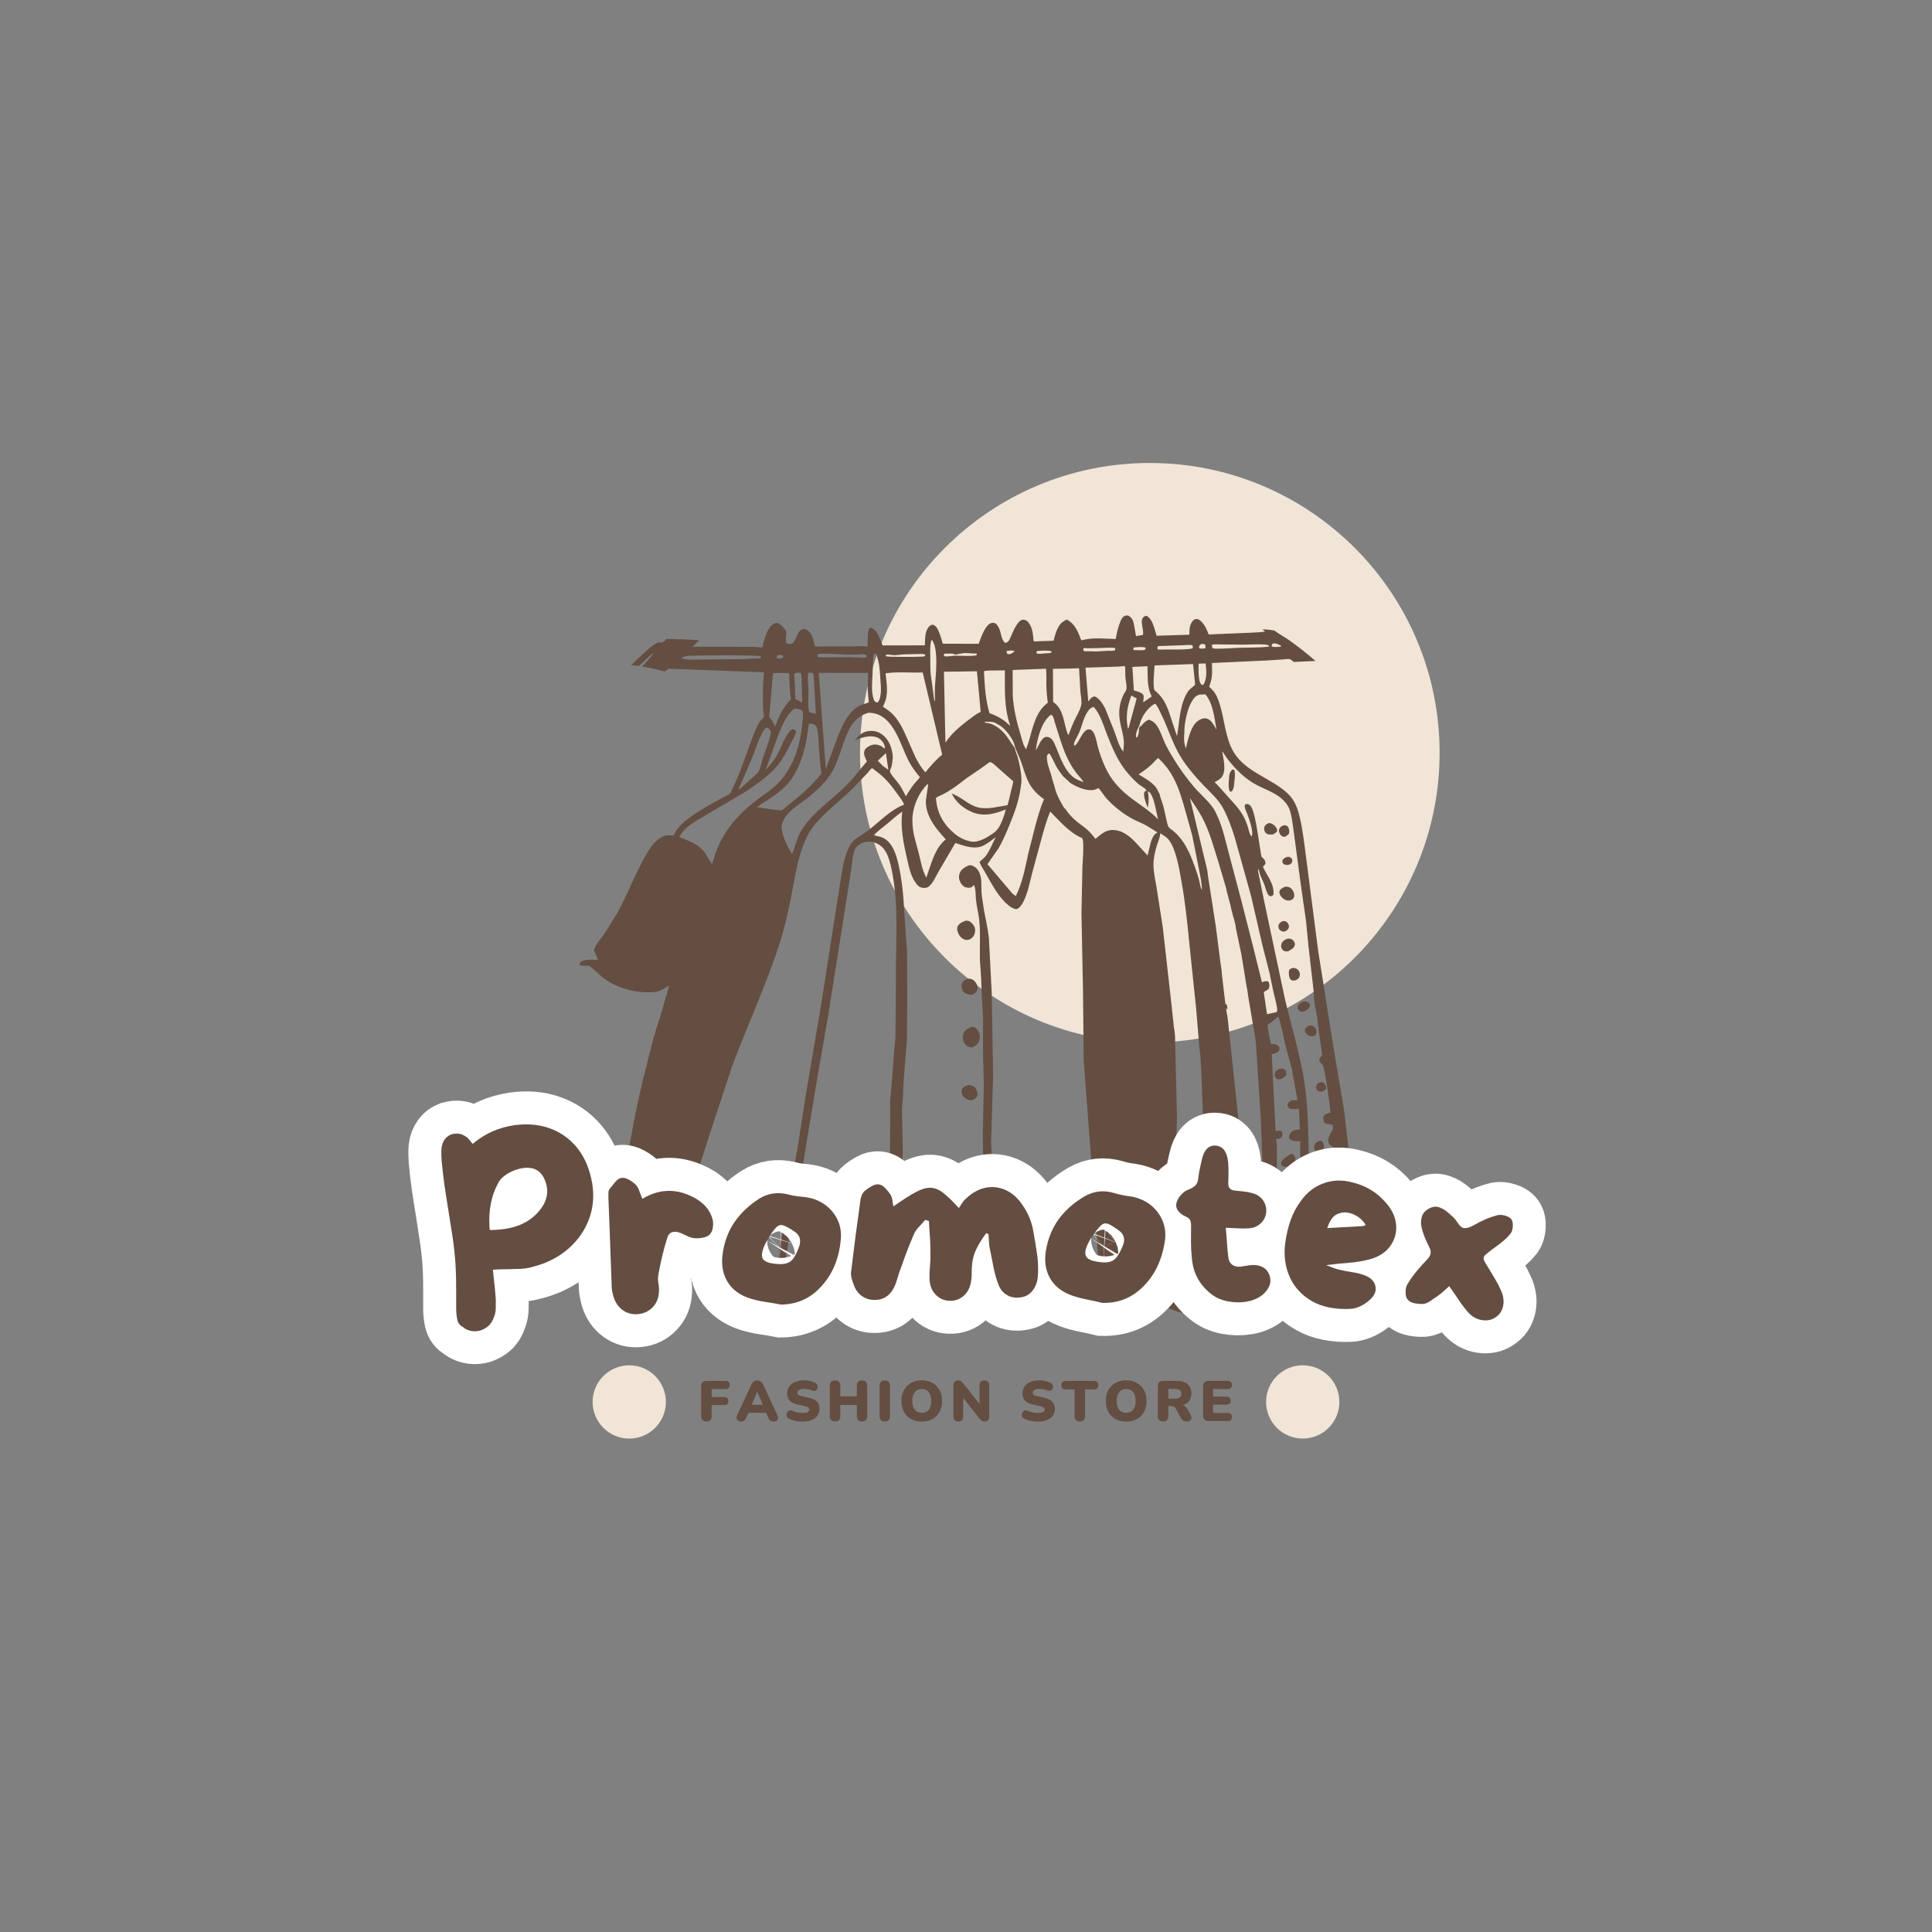 <svg xmlns="http://www.w3.org/2000/svg" xmlns:xlink="http://www.w3.org/1999/xlink" width="500" zoomAndPan="magnify" viewBox="0 0 375 375" height="500" preserveAspectRatio="xMidYMid meet" version="1.0"><rect x="0" y="0" width="375" height="375" fill="#808080" stroke="none"/><defs><g/><clipPath id="02cee75de4"><path d="M 166.926 89.867 L 279.426 89.867 L 279.426 202.367 L 166.926 202.367 Z M 166.926 89.867 " clip-rule="nonzero"/></clipPath><clipPath id="7166750ea8"><path d="M 223.176 89.867 C 192.109 89.867 166.926 115.051 166.926 146.117 C 166.926 177.18 192.109 202.367 223.176 202.367 C 254.242 202.367 279.426 177.18 279.426 146.117 C 279.426 115.051 254.242 89.867 223.176 89.867 Z M 223.176 89.867 " clip-rule="nonzero"/></clipPath><clipPath id="1ccf11da46"><path d="M 115.027 265.004 L 129.25 265.004 L 129.25 279.227 L 115.027 279.227 Z M 115.027 265.004 " clip-rule="nonzero"/></clipPath><clipPath id="ec547fee42"><path d="M 122.137 265.004 C 118.211 265.004 115.027 268.188 115.027 272.113 C 115.027 276.043 118.211 279.227 122.137 279.227 C 126.066 279.227 129.25 276.043 129.25 272.113 C 129.25 268.188 126.066 265.004 122.137 265.004 Z M 122.137 265.004 " clip-rule="nonzero"/></clipPath><clipPath id="28b6004107"><path d="M 245.75 265.004 L 259.973 265.004 L 259.973 279.227 L 245.75 279.227 Z M 245.75 265.004 " clip-rule="nonzero"/></clipPath><clipPath id="07896f2ff1"><path d="M 252.863 265.004 C 248.934 265.004 245.75 268.188 245.75 272.113 C 245.75 276.043 248.934 279.227 252.863 279.227 C 256.789 279.227 259.973 276.043 259.973 272.113 C 259.973 268.188 256.789 265.004 252.863 265.004 Z M 252.863 265.004 " clip-rule="nonzero"/></clipPath><clipPath id="cced94e526"><path d="M 112.5 119.438 L 262.5 119.438 L 262.5 255.938 L 112.5 255.938 Z M 112.5 119.438 " clip-rule="nonzero"/></clipPath></defs><g clip-path="url(#02cee75de4)"><g clip-path="url(#7166750ea8)"><path fill="#f1e5d7" d="M 166.926 89.867 L 279.426 89.867 L 279.426 202.367 L 166.926 202.367 Z M 166.926 89.867 " fill-opacity="1" fill-rule="nonzero"/></g></g><g clip-path="url(#1ccf11da46)"><g clip-path="url(#ec547fee42)"><path fill="#f1e5d7" d="M 115.027 265.004 L 129.25 265.004 L 129.25 279.227 L 115.027 279.227 Z M 115.027 265.004 " fill-opacity="1" fill-rule="nonzero"/></g></g><g clip-path="url(#28b6004107)"><g clip-path="url(#07896f2ff1)"><path fill="#f1e5d7" d="M 245.75 265.004 L 259.973 265.004 L 259.973 279.227 L 245.75 279.227 Z M 245.75 265.004 " fill-opacity="1" fill-rule="nonzero"/></g></g><g clip-path="url(#cced94e526)"><path fill="#644e41" d="M 262.352 239.289 C 262.238 233.68 262.262 228.043 261.684 222.453 L 260.898 215.578 L 258.801 203.152 L 255.844 184.48 L 253.492 166.246 C 253.156 163.73 252.871 161.148 252.293 158.676 C 251.887 156.93 251.324 155.328 249.992 154.066 C 247.012 151.227 242.688 150.172 240.066 146.879 C 238.035 144.32 237.812 140.633 236.996 137.578 C 236.711 136.523 236.41 135.441 235.809 134.512 C 235.523 134.07 235.082 133.672 234.711 133.293 C 234.879 132.73 235.086 132.148 235.18 131.566 C 235.324 130.645 235.242 129.621 235.238 128.688 L 245.695 128.207 L 248.914 128 C 249.309 127.973 250.004 127.852 250.383 127.949 C 250.523 127.984 250.832 128.262 250.957 128.352 C 251.02 128.395 251.086 128.441 251.148 128.488 C 252.547 128.41 253.945 128.352 255.344 128.301 C 253.711 126.867 252.023 125.539 250.23 124.266 C 249.301 123.605 248.277 123.102 247.375 122.398 C 246.609 122.25 245.836 122.176 245.059 122.141 C 245.215 122.293 245.383 122.434 245.535 122.594 C 244.648 122.734 243.734 122.75 242.84 122.805 L 234.613 123.148 C 234.363 122.574 234.129 121.91 233.781 121.391 C 233.477 120.934 232.902 120.199 232.316 120.152 C 232.012 120.129 231.785 120.238 231.578 120.453 C 230.875 121.168 230.855 122.262 230.848 123.199 L 224.496 123.402 L 224.031 121.828 C 223.746 120.996 223.379 119.945 222.535 119.531 C 222.375 119.547 222.25 119.566 222.109 119.648 C 221.035 120.297 222.109 122.168 221.836 123.238 L 220.5 123.473 L 220.086 121.145 C 220.016 120.797 219.945 120.492 219.758 120.188 C 219.566 119.879 219.223 119.531 218.848 119.473 C 218.562 119.43 218.27 119.52 218.043 119.703 C 217.727 119.961 217.547 120.422 217.402 120.797 C 217.004 121.852 216.746 122.918 216.562 124.027 C 214.605 123.992 212.508 123.723 210.586 124.137 L 210.023 124.262 C 209.996 124.27 209.965 124.301 209.938 124.285 C 209.777 124.18 209.582 123.531 209.5 123.328 C 208.945 121.992 208.383 120.977 207.078 120.258 L 206.641 120.473 C 205.238 121.23 204.906 122.957 204.48 124.367 L 200.684 124.5 C 200.555 124.285 200.574 123.906 200.551 123.656 C 200.438 122.621 200.258 121.602 199.582 120.766 C 199.371 120.504 198.953 120.277 198.613 120.277 C 197.559 120.277 196.648 122.551 196.27 123.414 C 196.113 123.773 195.965 124.254 195.664 124.523 C 195.453 124.711 195.344 124.785 195.066 124.773 C 194.398 124.195 194.32 123.051 194.039 122.23 C 193.871 121.824 193.574 121.168 193.152 120.977 C 192.895 120.859 192.562 120.852 192.301 120.965 C 191.129 121.48 190.383 123.859 189.957 124.961 L 182.992 124.945 C 182.746 124.102 182.516 123.223 182.148 122.426 C 181.875 121.84 181.68 121.48 181.043 121.246 C 180.723 121.297 180.602 121.352 180.367 121.582 C 179.484 122.461 179.566 124.102 179.52 125.262 L 171.613 125.273 C 171.52 125.277 171.406 125.348 171.336 125.285 C 171.285 125.242 171.152 124.863 171.113 124.777 C 170.609 123.613 170.395 122.574 169.211 121.887 C 169.027 121.871 168.914 121.805 168.773 121.945 C 168.324 122.414 168.434 124.809 168.391 125.523 C 167.508 125.371 166.473 125.457 165.578 125.457 L 160.23 125.465 C 159.613 125.465 158.766 125.566 158.18 125.426 L 158.145 125.297 C 157.867 124.195 157.641 122.852 156.562 122.234 C 156.215 122.039 156.105 122.043 155.719 122.176 C 154.945 122.445 154.754 123.344 154.43 124.012 C 154.23 124.418 154.047 124.82 153.578 124.961 C 153.266 125.055 152.902 124.984 152.629 124.82 C 152.445 124.188 152.598 123.328 152.641 122.672 C 152.359 122.062 151.629 121.234 151.004 120.961 C 150.773 120.863 150.512 120.898 150.289 121.008 C 149.336 121.488 148.91 122.613 148.555 123.551 C 148.301 124.219 148.16 124.93 147.996 125.621 C 147.422 125.742 146.754 125.543 146.164 125.547 L 134.426 125.539 L 134.5 125.453 C 134.875 125.027 135.289 124.645 135.719 124.273 C 133.613 124.121 131.5 124.047 129.387 124.012 C 129.375 124.023 129.363 124.035 129.352 124.047 C 128.98 124.402 128.781 124.773 128.234 124.703 C 127.676 124.633 127.395 124.848 126.938 125.145 L 126.805 125.23 C 126.074 125.707 125.418 126.383 124.773 126.965 L 122.496 129.086 C 123.004 129.145 123.512 129.203 124.02 129.277 C 124.871 128.457 125.734 127.645 126.621 126.836 L 126.777 126.887 C 126.125 127.781 125.383 128.594 124.609 129.379 C 126.102 129.617 127.578 129.938 129.031 130.34 C 129.281 130.141 129.539 129.949 129.797 129.793 L 148.301 130.488 C 148.066 132.758 148.055 135.043 148.105 137.324 C 148.113 137.777 148.164 138.215 148.227 138.664 C 148.242 138.773 148.316 139.062 148.301 139.16 C 148.285 139.234 147.82 139.676 147.742 139.762 C 147.32 140.227 147.047 140.742 146.801 141.312 C 145.219 144.977 144.195 148.863 142.445 152.469 C 142.188 153 141.984 153.574 141.684 154.078 C 139.473 155.25 137.297 156.398 135.203 157.77 C 133.523 158.867 131.52 160.238 130.777 162.188 C 129.469 162.039 128.715 162.145 127.672 162.984 C 126.684 163.777 126.016 164.871 125.383 165.953 C 123.211 169.672 121.789 173.762 119.648 177.488 L 117.387 181.141 C 116.684 182.188 115.648 183.188 115.281 184.41 L 116.07 186.309 C 115.203 186.305 113.246 186.086 112.617 186.816 C 112.523 186.926 112.523 187.105 112.5 187.246 C 112.742 187.484 113.113 187.469 113.449 187.469 C 113.699 187.465 114.148 187.402 114.383 187.5 C 114.594 187.59 114.898 187.883 115.082 188.027 C 115.844 188.637 116.496 189.383 117.285 189.957 C 119.586 191.641 122.691 192.578 125.531 192.598 C 126.273 192.602 127.035 192.609 127.758 192.422 C 128.465 192.238 129.262 191.629 129.895 191.258 L 128.461 196.293 L 126.887 201.32 L 124.781 209.617 C 122.797 217.879 121.461 226.344 120.203 234.746 L 119.629 238.285 C 119.363 239.691 118.977 241.172 119.086 242.613 C 119.555 243.438 120.582 243.723 121.445 243.961 C 122.41 244.23 123.398 244.359 124.379 244.547 C 126.234 244.898 128.008 245.344 129.906 245.004 C 130.016 245.16 129.992 245.074 129.988 245.238 C 129.977 246.148 130.492 246.629 131.102 247.238 C 132.727 248.859 134.891 249.691 137.164 249.668 C 138.816 249.656 140.465 249.523 142.117 249.637 C 143.254 249.711 144.418 249.945 145.547 250.129 C 146.309 250.254 147.137 250.328 147.875 250.559 C 148.957 250.898 150.215 251.836 151.289 251.16 C 151.336 250.957 151.379 250.961 151.266 250.766 C 151.059 250.414 150.699 250.223 150.348 250.043 C 149.102 249.414 147.695 249.117 146.355 248.77 C 145.785 248.621 145.227 248.426 144.648 248.297 C 143.984 248.152 143.328 248.203 142.66 248.141 C 142.086 248.09 141.527 247.895 140.953 247.863 L 139.344 247.832 C 139.23 247.832 138.82 247.84 138.727 247.785 C 138.395 247.59 138.27 247.051 137.824 246.84 C 136.965 246.441 135.719 246.98 134.848 246.609 C 134.258 246.355 133.898 245.617 133.305 245.445 C 132.59 245.23 131.82 245.617 131.109 245.27 C 130.891 244.617 132.238 239.738 132.477 238.781 L 134.316 231.141 L 137.238 221.68 L 142.094 206.98 C 145.113 198.855 148.824 190.996 151.445 182.723 C 152.414 179.664 153.094 176.477 153.707 173.328 C 154.43 169.59 154.934 165.793 156.664 162.348 C 157.172 161.328 157.828 160.383 158.59 159.535 C 160.906 156.953 163.754 154.918 166.137 152.387 L 168.406 150.012 C 168.605 149.789 169.039 149.184 169.289 149.094 C 170.035 149.684 170.855 150.254 171.539 150.914 C 172.555 151.895 173.402 153.035 174.234 154.172 C 174.715 154.824 175.184 155.422 175.5 156.176 C 172.699 157.238 170.652 159.598 168.289 161.359 C 167.449 161.984 166.48 162.41 165.723 163.152 C 165.215 163.648 164.93 164.117 164.641 164.754 C 163.812 166.598 163.488 168.746 163.18 170.734 L 162.355 175.961 L 159.348 195.23 L 156.445 212.273 L 154.805 222.797 L 151.57 240.828 C 151.266 243.082 151.078 245.266 151.113 247.543 C 151.121 248.062 151.062 248.785 151.273 249.262 L 151.32 249.348 C 151.566 249.348 151.547 249.332 151.723 249.16 C 152.043 248.125 152.078 246.965 152.246 245.895 L 153.586 237.965 L 155.434 228.719 L 157.207 217.773 L 158.711 208.793 L 160.781 196.934 L 163.004 182.844 L 165.148 169.227 C 165.379 167.863 165.441 166.184 165.922 164.895 C 166.109 164.391 166.699 163.941 167.156 163.711 C 167.953 163.309 169 163.254 169.836 163.562 C 171.055 164.016 171.75 164.824 172.258 165.996 C 172.797 167.246 173.055 168.668 173.293 170.004 C 174.371 176.117 173.906 182.152 173.898 188.312 L 173.867 195.793 L 173.793 201.547 L 173.582 203.656 L 173.027 210.945 L 172.789 213.543 L 172.762 222.215 L 172.66 232.914 L 172.57 238.582 C 172.512 240.844 172.309 243.531 172.922 245.723 L 172.961 245.875 C 173.102 246.363 173.273 246.777 173.672 247.109 L 173.953 247.184 C 174.559 246.816 174.781 246.191 174.949 245.539 C 175.371 243.871 175.289 242.059 175.285 240.352 L 175.238 234.758 L 175.066 230.902 L 175.23 223.16 L 175.078 215.531 C 175.074 214.695 175.219 213.863 175.266 213.027 L 175.352 210.422 L 176.035 201.688 L 176.098 193.98 L 176.059 184.82 L 175.812 181.293 L 175.336 174.199 C 175.168 172.168 174.918 170.246 174.496 168.242 C 174.219 166.922 173.824 165.398 173.102 164.246 C 172.543 163.355 171.855 162.695 170.82 162.414 C 170.445 162.309 169.996 162.254 169.645 162.094 C 170.398 161.254 171.355 160.602 172.219 159.883 C 173.18 159.086 174.09 158.219 175.133 157.531 L 175.113 157.672 C 174.758 160.641 175.352 163.59 176.008 166.473 C 176.402 168.195 176.754 170.129 177.879 171.551 C 178.281 172.062 178.547 172.273 179.195 172.332 C 179.621 172.371 180.008 172.316 180.34 172.027 C 181.188 171.293 181.652 170.043 182.219 169.098 L 185.43 163.625 C 187.184 164.172 189.199 165.016 190.969 164.074 C 191.824 163.617 192.527 163.07 193.289 162.48 C 192.645 163.633 192.133 165.105 191.344 166.137 C 190.996 166.594 190.484 166.898 190.113 167.336 C 190.496 168.203 191.008 168.953 191.469 169.773 C 192.512 171.625 193.5 173.516 195.008 175.047 C 195.547 175.598 196.117 176.105 196.855 176.375 C 197.074 176.457 197.258 176.496 197.477 176.395 C 198.531 175.906 199.238 173.645 199.555 172.602 L 200.434 169.105 L 202.352 162.062 C 202.777 160.551 203.219 158.961 203.848 157.52 C 205.695 159.363 207.543 161.629 210.02 162.656 C 210.133 162.832 210.199 162.984 210.215 163.199 C 210.367 164.867 210.164 166.645 210.098 168.32 L 209.91 177.199 L 210.207 192.203 L 210.348 205.844 L 210.961 214 L 211.746 224.363 L 212.844 239.68 L 213.363 247.914 C 213.379 248.07 213.441 248.168 213.535 248.285 L 213.781 248.293 C 214.098 247.953 213.883 247.188 214.047 247.012 C 214.141 246.914 214.801 246.75 214.953 246.703 L 218.168 245.68 C 218.824 245.453 219.484 245.215 220.109 244.914 C 220.965 244.5 221.883 243.844 222.852 243.754 C 223.102 243.73 223.191 243.797 223.383 243.945 C 223.707 244.566 223.633 245.359 223.629 246.043 C 223.613 247.25 223.5 248.527 223.621 249.727 C 223.918 252.625 226.07 253.789 228.586 254.578 L 232.145 255.473 L 232.172 254.852 C 231.828 254.168 230.512 253.605 229.852 253.203 C 229.121 252.754 228.41 252.289 227.805 251.676 C 227.379 251.238 227.031 250.785 226.922 250.172 C 226.723 249.031 226.836 247.676 226.875 246.516 L 227.066 241.578 L 227.684 229.742 C 227.992 225.379 228.414 220.953 228.449 216.582 L 228.066 200.996 L 227.957 199.973 C 227.816 199.43 227.797 198.809 227.734 198.25 L 227.359 194.758 L 225.699 180.016 L 224.496 172.32 C 224.258 170.828 223.863 169.219 223.887 167.707 C 223.91 166.426 224.227 165.059 224.629 163.84 C 224.848 163.172 225.129 162.582 225.191 161.871 L 225.203 161.734 L 226.324 162.469 C 227.234 163.207 227.754 164.512 228.105 165.594 C 228.68 167.34 228.996 169.238 229.32 171.047 C 230.043 175.074 230.469 179.129 230.859 183.199 L 232.172 195.773 L 232.824 203.598 C 233.16 205.926 233.168 208.371 233.281 210.719 L 233.441 215.395 C 233.438 216.039 233.488 216.723 233.375 217.355 L 233.25 229.559 C 233.223 230.801 233.285 232.055 233.211 233.301 L 232.543 243.48 L 232.469 251.461 L 232.379 253.996 C 232.348 254.492 232.242 254.977 232.297 255.477 C 232.711 255.539 232.984 255.512 233.359 255.324 C 233.965 253.609 233.73 251.34 233.73 249.531 L 233.742 243.555 C 235.93 244.953 238.574 244.906 240.977 245.695 C 241.172 245.758 241.637 245.852 241.789 245.969 C 242.07 246.184 242.004 246.781 242.32 247.027 L 242.398 246.961 C 242.473 246.898 242.645 246.805 242.746 246.812 C 242.969 246.836 243.496 247.203 243.73 247.301 C 244.145 247.473 244.578 247.559 245.016 247.621 C 245.625 247.703 246.258 247.656 246.75 247.242 C 246.926 247.098 247.086 246.922 247.137 246.695 C 247.406 245.543 247.312 244.266 247.398 243.09 L 247.812 239.211 L 247.973 236.699 C 248.652 236.617 249.508 236.602 250.141 236.348 C 250.43 236.23 250.719 235.969 250.836 235.676 C 250.938 235.422 250.887 235.363 250.789 235.125 C 250.141 234.672 249.602 234.855 248.859 234.875 C 248.664 234.883 248.441 234.918 248.258 234.828 C 248.129 234.77 248.148 234.57 248.148 234.445 C 248.137 234.027 248.289 233.621 248.27 233.199 C 248.242 232.59 248.102 231.973 248.031 231.359 C 247.91 230.332 247.867 229.273 247.852 228.234 L 247.84 223.754 C 247.832 222.883 247.855 221.91 247.668 221.059 L 247.746 221.062 L 247.875 221.062 C 248.176 221.07 248.391 221.074 248.629 220.852 C 248.793 220.695 248.902 220.418 248.918 220.191 C 248.941 219.859 248.895 219.766 248.676 219.523 C 248.262 219.406 248 219.473 247.59 219.578 L 246.844 204.605 L 246.969 204.582 C 247.535 204.465 247.855 204.348 248.258 203.93 C 248.367 203.641 248.363 203.527 248.297 203.227 C 248.051 202.906 247.832 202.746 247.422 202.688 L 246.707 202.629 C 246.418 201.43 246.113 200.105 246.039 198.875 L 246.148 198.824 C 246.914 198.43 247.426 197.805 248.109 197.312 C 248.758 199.121 249.059 201.008 249.5 202.867 L 250.695 207.293 C 250.852 207.926 250.926 208.602 251.051 209.246 L 251.855 213.531 C 251.344 213.551 250.582 213.469 250.195 213.859 C 249.973 214.09 249.926 214.285 249.887 214.594 C 249.988 214.867 250.051 215.039 250.336 215.164 C 250.84 215.383 251.57 215.172 252.121 215.238 L 252.305 219.219 C 251.684 219.281 251.047 219.27 250.609 219.773 C 250.402 220.012 250.148 220.441 250.195 220.773 C 250.23 221.023 250.352 221.184 250.57 221.293 C 251.102 221.562 251.801 221.5 252.379 221.484 L 252.359 225.652 C 252.41 227.309 252.676 228.938 252.387 230.586 C 251.68 230.102 250.969 229.57 250.059 229.719 C 249.66 229.785 249.184 230.031 248.984 230.406 C 248.875 230.605 248.789 230.867 248.867 231.086 C 248.977 231.379 249.305 231.578 249.574 231.691 C 250.141 231.926 251.145 232.07 251.727 231.816 L 252.57 231.344 L 252.41 233.789 C 252.328 234.797 252.195 235.82 252.289 236.832 C 252.375 237.832 252.738 238.777 252.93 239.762 C 253.293 241.656 253.32 243.836 253.141 245.758 C 252.625 245.777 252.059 245.746 251.574 245.934 C 251.41 246.234 251.418 246.301 251.426 246.629 C 251.562 246.863 251.668 246.961 251.945 247.016 C 252.457 247.117 253.129 247 253.555 246.695 C 254.367 246.109 254.539 244.883 254.645 243.953 C 254.715 243.355 254.691 242.766 254.809 242.172 C 257.004 243.57 259.695 243.93 262.238 243.449 C 262.523 243.156 262.371 239.961 262.355 239.297 Z M 247.008 124.934 L 247.121 124.902 C 247.617 124.809 248.289 125.121 248.703 125.379 L 248.578 125.516 C 248.156 125.559 247.168 125.68 246.812 125.457 C 246.832 125.207 246.883 125.145 247.008 124.934 Z M 235.25 125.125 C 235.863 125.023 236.602 125.082 237.23 125.086 L 240.875 125.117 C 242.309 125.133 243.785 125.02 245.211 125.082 C 245.59 125.098 246.137 125.141 246.398 125.426 L 246.113 125.539 C 244.375 125.727 242.559 125.672 240.809 125.727 C 239.203 125.777 237.527 125.949 235.93 125.906 C 235.695 125.902 235.516 125.891 235.324 125.754 C 235.25 125.512 235.215 125.379 235.246 125.125 Z M 146.402 127.824 C 145.645 127.82 144.879 127.918 144.117 127.934 L 136.246 128.012 C 134.984 128.008 133.523 128.125 132.301 127.789 L 132.371 127.633 C 132.73 127.445 133.043 127.363 133.445 127.293 C 134.969 127.199 147.168 127.098 147.688 127.395 L 147.688 127.684 C 147.344 127.895 146.805 127.812 146.402 127.824 Z M 233.105 125.027 C 233.41 124.977 233.586 124.965 233.879 125.066 C 234.004 125.316 233.98 125.539 233.977 125.812 L 233.637 125.883 C 233.359 125.914 233.113 125.895 232.836 125.867 L 232.727 125.645 C 232.805 125.266 232.801 125.27 233.105 125.027 Z M 232.645 128.816 L 234.016 128.773 C 234.148 130.078 234.297 131.496 233.707 132.711 C 233.543 132.902 233.559 132.922 233.312 132.949 L 233.168 132.832 C 232.508 132.234 232.66 129.688 232.645 128.816 Z M 232.203 135.105 C 232.684 134.754 233.125 134.793 233.699 134.793 L 233.977 134.77 C 235.453 136.555 235.758 139.43 236.109 141.637 C 235.691 140.902 235.266 139.945 234.465 139.562 C 234.078 139.383 233.68 139.379 233.281 139.523 C 232.152 139.93 231.633 140.773 231.176 141.812 C 230.719 142.953 230.453 144.086 230.172 145.273 C 229.773 144.145 229.797 143.473 229.871 142.285 C 229.906 141.707 229.891 141.117 229.984 140.543 C 230.227 139.023 230.602 137.27 231.453 135.965 C 231.633 135.684 231.84 135.355 232.117 135.164 Z M 224.754 125.406 L 230.07 125.223 C 230.418 125.199 231.25 125.098 231.504 125.312 L 231.52 125.789 C 231.074 126.172 226.828 126.062 226.035 126.066 C 225.605 126.074 225.07 126.148 224.66 126.016 C 224.656 125.758 224.633 125.641 224.758 125.406 Z M 224.102 129.16 L 231.062 128.91 C 231.254 128.879 231.383 128.895 231.57 128.914 L 231.906 132.141 C 231.914 132.277 232 132.805 231.953 132.91 C 231.887 133.066 231.25 133.508 231.078 133.672 C 230.738 133.996 230.441 134.395 230.227 134.812 C 228.918 137.367 228.953 140.137 228.453 142.887 L 227.562 140.223 C 227.086 138.762 226.617 137.117 225.777 135.816 C 225.301 135.074 224.691 134.484 224.031 133.906 C 223.766 132.43 224.039 130.664 224.102 129.16 Z M 220.086 125.672 L 221.09 125.594 C 221.516 125.594 221.918 125.574 222.332 125.691 L 222.355 126.023 C 222.141 126.211 221.883 126.18 221.602 126.211 L 220.016 126.184 C 219.984 125.926 219.941 125.883 220.086 125.672 Z M 221.086 129.383 L 222.723 129.32 C 222.77 130.648 222.688 132.141 222.957 133.438 L 222.992 133.609 C 223.113 134.211 223.281 134.641 223.555 135.184 L 222.188 136.125 C 222.039 136.223 222.066 136.242 221.879 136.219 C 221.941 135.902 222.055 135.246 221.93 134.945 C 221.691 134.383 220.602 134.168 220.078 134.012 L 219.797 129.449 Z M 219.582 135.012 L 220.629 135.559 L 219.125 141.078 L 219 141.434 L 218.906 141.336 C 218.469 139.008 218.789 137.227 219.582 135.012 Z M 216.961 129.391 L 218.352 129.289 C 218.484 130.145 218.355 131.016 218.488 131.863 C 218.555 132.316 218.742 133.398 218.629 133.82 C 218.551 134.113 218.227 134.52 218.086 134.809 C 217.578 135.852 217.285 137 217.242 138.164 C 217.172 140.062 217.855 141.629 218.094 143.457 C 218.199 144.262 218.117 145.086 218.023 145.887 L 217.906 145.73 C 217.133 144.699 216.77 143.23 216.32 142.023 L 214.539 137.566 C 214.117 136.738 213.371 135.48 212.453 135.176 C 211.871 135.25 211.578 135.73 211.234 136.152 L 210.695 129.594 Z M 210.367 125.805 C 210.461 125.762 210.996 125.824 211.125 125.828 L 213.344 125.789 C 214.117 125.766 214.895 125.703 215.668 125.719 C 215.938 125.723 216.219 125.695 216.457 125.836 L 216.469 126.164 C 216.145 126.414 215.527 126.305 215.117 126.312 L 213.062 126.43 C 212.809 126.484 212.418 126.426 212.152 126.422 L 210.414 126.402 C 210.266 126.219 210.281 126.152 210.242 125.93 C 210.285 125.887 210.312 125.828 210.363 125.805 Z M 207.605 129.766 L 209.445 129.711 L 209.699 134.129 C 209.766 134.945 210.035 136.133 209.848 136.922 C 209.586 138.035 208.816 139.195 208.355 140.25 L 207.734 141.758 C 207.617 142.07 207.551 142.406 207.355 142.676 L 207.254 142.492 C 206.438 140.426 206.523 137.773 204.551 136.352 L 204.41 136.25 L 204.375 129.824 Z M 201.336 126.355 C 202.105 126.312 203.379 126.176 204.105 126.434 L 204.125 126.59 L 203.918 126.723 C 203.625 126.805 203.32 126.781 203.016 126.805 C 202.453 126.844 201.797 126.977 201.238 126.859 L 201.168 126.5 Z M 201.152 129.871 L 203.027 129.805 C 203.164 130.777 203.09 131.816 203.098 132.797 C 203.109 134.023 203.199 135.164 203.383 136.375 L 203.102 136.621 C 200.574 138.676 200.316 142.465 199.211 145.32 L 199.082 145.359 L 198.918 145.035 C 198.523 144.352 198.359 143.469 198.125 142.715 C 197.363 140.238 196.703 137.527 196.574 134.934 L 196.555 130.047 Z M 195.453 126.344 L 196.195 126.262 L 196.855 126.32 L 196.887 126.418 C 196.672 126.656 196.445 126.777 196.16 126.926 C 195.871 126.992 195.809 127.004 195.527 126.926 L 195.355 126.5 Z M 192.824 130.141 L 195.039 130.117 C 195.066 133.816 194.844 137.352 196.105 140.906 L 195.035 139.973 C 194.105 139.27 193.168 138.809 192.066 138.441 C 191.262 135.832 191.129 133.016 190.984 130.305 C 191.348 130.102 192.375 130.164 192.824 130.141 Z M 190.352 138.172 C 189.516 138.551 188.863 139.082 188.137 139.629 C 187.051 140.445 186.008 141.277 185.047 142.242 C 184.473 142.848 183.977 143.453 183.504 144.145 L 183.219 130.375 L 186.582 130.344 L 189.617 130.293 Z M 183.344 126.883 C 183.84 126.883 184.883 126.766 185.301 126.992 C 185.441 127.07 185.34 127.09 185.547 127.043 C 185.957 126.949 186.305 126.871 186.727 126.82 C 187.539 126.637 188.555 126.887 189.395 126.852 L 189.504 126.844 L 189.621 126.973 L 189.504 127.207 C 188.25 127.414 186.82 127.273 185.547 127.266 C 184.984 127.227 183.625 127.574 183.246 127.332 L 183.188 127.02 L 183.34 126.883 Z M 180.77 124.27 L 180.945 124.273 C 181.488 125.137 181.637 126.234 181.703 127.238 C 181.832 129.234 181.613 131.195 181.484 133.184 C 181.43 134.066 181.457 134.953 181.48 135.84 L 181.434 136.031 L 181.348 136.031 C 181.348 136.031 180.641 130.766 180.641 130.766 C 180.551 129.691 180.586 128.574 180.566 127.492 C 180.547 126.418 180.484 125.32 180.766 124.27 Z M 172.059 127.078 C 172.453 126.984 173.258 127.188 173.719 127.168 L 175.551 127.004 L 178.891 126.934 C 179.133 126.945 179.352 126.926 179.551 127.086 L 179.574 127.336 C 179.203 127.504 178.809 127.445 178.41 127.465 C 176.562 127.559 174.734 127.473 172.887 127.473 L 171.988 127.398 L 171.891 127.211 C 171.945 127.168 171.988 127.098 172.059 127.082 Z M 171.98 135.598 C 172.352 134.016 172.059 132.281 171.887 130.695 L 172.121 130.664 C 174.332 130.359 176.707 130.613 178.949 130.527 L 179.102 130.547 L 182.879 146.488 C 181.602 147.512 180.664 148.645 179.617 149.895 C 178.82 149.062 178.309 148.113 177.754 147.117 L 176.215 143.641 C 175.461 141.906 174.664 140.074 173.336 138.688 C 172.758 138.082 172.066 137.625 171.371 137.172 C 171.594 136.664 171.855 136.141 171.984 135.598 Z M 169.348 131.031 L 169.484 127.875 C 169.523 127.434 169.496 127.129 169.844 126.832 C 169.949 126.852 169.984 126.902 170.066 126.973 C 170.699 128.543 170.781 130.188 170.887 131.855 C 170.945 132.816 171.078 133.883 170.918 134.836 C 170.812 135.461 170.793 135.793 170.391 136.312 L 170.242 136.34 C 170.051 136.344 169.852 136.227 169.742 136.074 C 169.586 135.859 169.508 135.484 169.445 135.23 C 169.133 133.922 169.297 132.359 169.348 131.027 Z M 168.484 130.613 C 168.52 131.559 168.43 132.516 168.43 133.465 C 168.434 134.398 168.527 135.332 168.641 136.262 C 168.398 136.523 167.566 136.656 167.203 136.809 C 164.832 137.82 163.609 140.508 162.699 142.738 L 160.281 149.281 L 158.922 130.602 Z M 158.75 126.926 C 161.527 126.738 164.367 127.266 167.141 126.996 C 167.453 126.965 167.945 126.988 168.188 127.184 L 168.172 127.57 C 167.867 127.699 167.484 127.648 167.156 127.645 L 164.875 127.551 L 160.555 127.562 C 159.988 127.562 159.258 127.633 158.715 127.496 C 158.648 127.219 158.652 127.191 158.75 126.926 Z M 156.895 130.625 L 157.031 130.594 C 157.301 130.562 157.629 130.531 157.836 130.699 C 158.039 131.684 158.02 132.738 158.082 133.742 L 158.355 138.535 L 157.117 138.266 C 156.723 137.48 156.945 134.891 156.918 133.879 C 156.895 132.852 156.645 131.621 156.895 130.625 Z M 154.188 130.719 L 154.496 130.625 C 154.801 130.578 155.184 130.527 155.465 130.664 C 155.637 131.375 155.598 132.117 155.617 132.844 L 155.707 136.262 L 155.543 136.312 C 155.184 136.066 154.777 135.895 154.383 135.707 L 154.266 132.664 C 154.227 131.996 154.141 131.395 154.188 130.719 Z M 150.887 127.211 L 151.066 127.168 C 151.391 127.117 151.703 127.109 151.973 127.281 L 152.016 127.59 L 151.766 127.73 C 151.406 127.812 151.18 127.859 150.82 127.758 L 150.719 127.562 Z M 149.32 138.949 L 150.039 130.703 C 150.477 130.562 151.172 130.633 151.645 130.625 C 152.145 130.59 152.648 130.637 153.148 130.668 C 153.293 132.285 153.211 133.969 153.516 135.559 L 153.539 135.676 C 153.438 135.867 153.484 135.816 153.352 135.945 C 151.996 137.27 151.332 138.773 150.645 140.512 L 150.457 140.961 L 150.379 140.93 C 150.16 140.324 149.777 139.711 149.379 139.211 C 149.27 139.074 149.301 139.164 149.316 138.953 Z M 145.883 147.371 C 146.535 145.691 147.086 143.898 147.918 142.297 C 148.141 141.867 148.352 141.504 148.773 141.246 L 148.953 141.23 C 149.266 141.406 149.438 141.676 149.648 141.957 C 149.402 143.805 148.566 145.59 148 147.359 C 147.738 148.176 147.648 149.168 147.156 149.871 C 146.895 150.246 146.445 150.578 146.109 150.883 L 143.98 152.809 L 143.422 153.238 L 143.375 153.098 L 145.883 147.367 Z M 139.625 163.805 C 139.02 165.082 138.625 166.371 138.211 167.711 C 137.715 167.051 137.367 166.352 136.914 165.672 C 135.664 163.789 133.816 163.293 131.844 162.465 C 132.57 161.043 133.855 160.133 135.172 159.289 L 144.629 153.715 C 146.832 152.23 149.438 150.469 151.09 148.367 C 151.996 147.207 152.719 145.832 153.375 144.52 C 153.766 143.742 154.363 142.805 154.531 141.953 C 154.352 141.668 154.242 141.648 153.945 141.504 C 153.625 141.562 153.461 141.742 153.262 141.98 C 152.07 143.398 151.594 145.32 150.641 146.891 C 150.062 147.844 149.324 148.66 148.598 149.5 L 150.934 142.996 C 151.688 141.152 152.48 138.969 154.027 137.641 C 154.117 137.602 154.125 137.594 154.238 137.574 C 154.719 137.496 155.355 137.688 155.75 137.965 C 155.969 138.684 155.828 139.469 155.754 140.199 C 155.469 143.016 154.867 145.996 153.523 148.516 C 152.707 150.043 151.766 151.387 150.473 152.559 C 149.461 153.477 148.32 154.203 147.227 155.016 C 144.059 157.379 141.332 160.195 139.625 163.805 Z M 149.801 157.094 L 146.93 156.688 C 147.688 156.035 148.562 155.566 149.398 155.02 C 150.953 154.004 152.711 152.621 153.742 151.051 C 155.285 148.688 156.141 145.938 156.609 143.176 C 156.762 142.277 156.836 141.379 157.031 140.488 L 157.105 140.461 C 157.414 140.387 157.926 140.566 158.188 140.742 C 158.43 140.906 158.547 141.16 158.617 141.434 C 158.832 142.305 158.824 143.219 158.891 144.105 C 159.039 146.102 159.121 148.121 159.434 150.102 C 157.609 152.625 154.852 154.77 152.449 156.738 C 152.309 156.855 151.93 157.207 151.773 157.246 C 151.316 157.371 150.289 157.141 149.801 157.094 Z M 171.41 148.699 L 170.379 147.664 L 171.871 146.254 L 171.957 146.16 L 172.41 149.316 L 172.434 149.426 Z M 175.832 154.559 C 175.473 153.941 175.191 153.27 174.812 152.664 C 174.398 152.012 173.883 151.438 173.398 150.84 C 173.238 150.645 172.742 149.973 172.734 149.734 C 172.727 149.496 173.004 148.945 173.07 148.676 C 173.172 148.238 173.199 147.805 173.258 147.363 C 173.277 147.215 173.297 147.207 173.293 147.055 C 173.262 145.559 172.68 143.816 171.531 142.812 C 170.684 142.07 169.812 141.793 168.695 141.887 C 167.367 142 166.668 142.793 165.875 143.762 L 166.008 143.695 C 167.203 143.129 168.977 142.613 170.27 143.145 C 170.828 143.375 171.41 143.961 171.625 144.527 C 171.73 144.809 171.797 145.047 171.68 145.324 L 171.422 145.109 C 171.242 144.961 171.082 144.832 170.867 144.738 C 170.246 144.465 169.66 144.43 169.023 144.676 C 168.594 144.844 167.984 145.199 167.812 145.656 C 167.531 146.402 167.957 147.129 168.266 147.793 L 166.641 149.723 C 164.914 152.113 162.438 154.133 160.223 156.066 C 158.18 157.848 155.922 159.988 154.871 162.547 L 153.773 165.734 L 153.754 165.824 C 152.961 164.426 151.969 162.727 151.766 161.109 C 151.723 160.754 151.668 160.383 151.762 160.031 L 151.793 159.926 C 152.512 157.473 155.266 156.141 157.078 154.633 C 158.449 153.484 159.766 152.262 160.84 150.824 C 162.926 148.027 163.332 144.281 165 141.246 C 165.797 139.801 166.938 138.82 168.523 138.359 C 168.711 138.348 168.891 138.344 169.082 138.363 C 173.441 138.789 174.691 144.402 176.328 147.625 C 176.965 148.879 177.664 149.777 178.555 150.848 C 178.215 151.328 177.754 151.758 177.383 152.227 C 176.797 152.969 176.32 153.758 175.832 154.559 Z M 180.164 169.242 L 179.805 170.371 C 178.953 168.828 178.742 167.188 178.301 165.5 C 177.918 164.027 177.426 162.539 177.219 161.027 C 177.09 160.082 177.035 158.898 177.18 157.957 C 177.504 155.852 178.473 153.758 179.973 152.246 L 180.164 152.262 L 179.711 155.375 C 179.602 158.395 181.676 160.844 183.578 162.926 C 181.637 164.453 180.961 167.02 180.164 169.242 Z M 192.953 161.605 C 191.812 162.43 189.934 163.633 188.48 163.34 L 188.32 163.305 C 187.223 163.07 186.109 162.523 185.254 161.793 C 183.043 159.914 181.891 157.812 181.664 154.91 C 181.871 154.645 182.668 154.367 182.996 154.199 C 183.641 153.863 184.258 153.477 184.871 153.078 C 185.816 152.461 186.684 151.73 187.594 151.055 L 190.223 149.27 L 192.008 147.977 L 192.352 147.938 C 192.934 148.289 193.43 148.793 193.938 149.246 L 196.668 151.645 C 196.59 152.25 196.395 152.859 196.254 153.453 C 196.031 154.402 195.848 155.352 195.559 156.285 C 193.773 156.555 191.816 157.125 190.012 156.758 C 189.234 156.598 188.402 156.168 187.738 155.738 C 186.703 155.066 185.891 154.457 184.719 154.012 C 185.527 155.707 187.043 156.961 188.785 157.664 C 190.996 158.551 193.113 157.977 195.219 157.098 L 195.008 157.918 C 194.555 159.18 194.098 160.781 192.953 161.605 Z M 200.992 160.168 L 199.613 165.562 C 198.992 168.363 198.469 171.355 197.164 173.93 L 196.488 173.414 L 191.664 167.738 L 193.863 164.578 C 194.691 163.148 195.332 161.613 195.953 160.086 C 196.875 157.832 197.762 155.477 198.086 153.051 C 198.152 152.527 198.266 151.984 198.262 151.453 C 198.258 149.973 197.895 148.258 197.492 146.836 C 197.371 146.406 197.164 146 197.059 145.57 L 196.969 145.227 C 196.855 144.961 196.598 144.703 196.441 144.457 C 195.395 142.789 194.426 141.398 192.562 140.582 C 192.117 140.387 191.719 140.336 191.242 140.289 L 191.102 140.109 C 191.566 140.051 192.738 140.062 193.137 140.285 C 193.676 140.586 194.25 140.879 194.707 141.297 C 195.57 142.078 196.367 143.195 196.816 144.273 C 196.91 144.5 196.934 144.758 197.016 144.992 C 197.352 145.945 197.828 146.883 198.176 147.836 C 198.68 149.207 199.055 150.707 199.742 151.996 C 200.402 153.23 201.414 154.262 202.555 155.062 L 202.645 155.125 C 201.934 156.77 201.465 158.445 200.992 160.168 Z M 201.051 145.637 L 201.078 145.41 C 201.336 143.293 202.152 140.16 203.906 138.781 L 204.062 138.758 C 204.133 138.805 204.223 138.836 204.273 138.902 C 204.488 139.184 204.609 139.805 204.715 140.148 L 205.555 142.812 C 206.016 144.258 206.5 145.727 207.152 147.102 C 207.629 148.094 208.188 149.082 208.859 149.957 C 209.344 150.586 209.895 151.133 210.332 151.797 C 208.859 151.355 208.055 150.816 207.145 149.594 C 206.668 148.883 206.277 148.152 205.93 147.371 L 204.84 144.715 C 204.637 144.246 204.379 143.656 203.973 143.332 C 203.695 143.109 203.328 142.969 202.977 143.047 C 202.062 143.246 201.559 144.91 201.051 145.637 Z M 224.629 161.645 L 224.488 161.699 C 223.91 161.945 223.535 162.945 223.355 163.516 L 222.758 166.035 C 220.812 164.156 218.926 161.031 215.852 161.098 C 214.527 161.125 213.602 162.027 212.633 162.82 C 212.125 162.188 211.613 161.559 211.004 161.02 C 210.363 160.449 209.633 159.988 208.973 159.438 C 208.121 158.73 207.375 157.891 206.75 156.977 C 206.516 156.906 205.953 155.762 205.801 155.492 L 205.789 155.492 C 205.305 154.586 204.867 153.582 204.66 152.574 L 204.242 151.227 C 203.938 149.652 203.098 148.359 203.211 146.699 C 203.332 146.461 203.41 146.367 203.637 146.227 C 204.188 146.883 204.57 147.945 204.996 148.715 C 205.383 149.414 205.844 150.031 206.332 150.664 L 207.684 151.906 L 207.688 151.934 C 208.922 152.734 210.855 153.605 212.359 153.309 C 212.547 153.273 212.707 153.203 212.879 153.125 L 213.23 152.961 C 213.836 153.672 214.297 154.477 214.938 155.16 C 216.352 156.668 218.141 158.078 219.98 159.023 C 220.801 159.449 221.684 159.781 222.488 160.227 C 223.219 160.629 223.891 161.137 224.633 161.539 L 224.633 161.645 Z M 219.77 155.078 C 217.441 153.352 215.68 151.477 214.484 148.812 C 213.926 147.566 213.457 146.289 213.098 144.969 C 212.879 144.152 212.758 143.289 212.414 142.508 C 212.27 142.176 212.012 141.734 211.652 141.617 C 210.207 141.148 209.512 144.211 208.613 144.727 L 208.473 144.605 C 208.445 144.438 208.441 144.328 208.504 144.164 C 208.785 143.434 209.227 142.754 209.531 142.027 C 210.047 140.805 210.309 139.332 211.047 138.23 L 211.156 138.07 C 211.5 137.547 211.707 137.398 212.281 137.191 C 213.551 138.613 214.105 140.586 214.785 142.336 C 215.742 144.809 216.758 147.328 218.391 149.445 C 219.164 150.441 220.055 151.398 221.016 152.215 C 221.383 152.523 222.453 153.062 222.555 153.477 C 222.375 153.539 222.246 153.531 222.148 153.707 C 221.82 154.297 222.441 155.918 222.668 156.5 L 222.789 156.797 C 222.98 155.711 223.035 154.703 222.781 153.617 C 222.898 153.645 222.914 153.641 223.027 153.711 C 223.281 153.871 223.512 154.309 223.625 154.57 C 224.219 155.957 224.41 157.555 224.773 159.016 C 223.289 157.488 221.469 156.34 219.773 155.078 Z M 232.949 171.785 C 232.742 170.602 232.352 169.465 231.949 168.336 C 231.195 166.219 230.332 164.066 228.832 162.359 C 228.477 161.953 228.09 161.578 227.668 161.238 C 227.406 161.027 226.953 160.758 226.793 160.469 C 226.613 160.137 226.539 159.684 226.449 159.316 L 225.852 156.656 C 225.625 155.805 225.254 154.961 225.066 154.109 C 224.828 153.691 224.645 153.211 224.363 152.824 C 223.648 151.832 222.035 150.934 220.996 150.301 C 221.957 149.695 222.812 149.059 223.637 148.277 C 223.871 148.055 224.59 147.18 224.836 147.148 C 226.059 148.336 227.035 149.543 227.812 151.062 C 228.895 153.098 229.52 155.406 230.145 157.613 L 231.398 162.082 L 232.715 168.699 C 232.945 169.965 233.332 171.477 233.273 172.758 C 233.121 172.43 233.012 172.141 232.949 171.785 Z M 245.184 238.801 L 245.23 239.035 L 245.094 239.109 C 244.82 239.582 244.828 240.367 244.82 240.898 C 244.797 242.613 244.961 244.309 245.168 246.008 C 243.926 244.742 243.258 243.309 242.828 241.613 C 241.852 237.773 241.809 233.52 241.484 229.574 L 240.738 220.668 L 239.527 209.215 L 238.48 199.426 C 238.363 198.531 238.32 197.543 238.129 196.668 C 238.066 196.375 237.926 195.891 238.059 195.617 C 238.09 195.766 238.098 195.871 238.188 196 C 238.227 195.898 238.242 195.871 238.246 195.75 C 238.258 195.469 238.18 195.105 238.008 194.883 L 237.867 194.957 L 237.641 193.164 L 237.156 189.035 C 237.176 188.348 236.957 187.484 236.879 186.781 L 235.98 179.762 L 235.113 174.176 L 234.484 170.156 L 234.32 168.867 L 230.961 154.898 C 231.719 156.062 232.559 157.242 233.227 158.461 C 234.766 161.258 235.586 164.469 236.547 167.492 L 237.996 172.41 L 238.137 173.125 L 238.266 173.562 L 238.352 173.918 L 238.824 175.648 L 238.996 176.492 C 239.184 177.055 239.258 177.688 239.473 178.23 C 239.602 178.801 239.887 179.602 239.883 180.168 L 240.957 185.273 L 241.547 188.902 L 241.945 191.375 C 242.184 192.395 242.25 193.461 242.457 194.488 L 243.184 198.762 C 243.395 200.02 243.652 201.281 243.785 202.551 L 244.707 216.996 L 245.117 227.488 L 245.266 235.066 L 245.195 237.566 C 245.18 237.961 245.105 238.41 245.184 238.801 Z M 247.82 196.426 C 247.797 196.484 246.32 196.742 246.066 196.816 L 245.926 196.859 L 245.293 192.562 L 246.234 191.977 C 246.355 191.691 246.41 191.387 246.371 191.074 C 246.355 190.938 246.301 190.629 246.176 190.551 C 245.785 190.312 245.336 190.527 244.934 190.645 L 243.18 183.555 L 240.758 174.09 L 238.492 165.543 C 237.898 163.309 237.387 160.957 236.488 158.824 C 236.195 158.137 235.871 157.41 235.441 156.797 C 234.387 155.285 232.953 154.148 231.766 152.758 C 230.246 150.977 228.855 149.031 227.648 147.023 C 227.094 146.105 226.555 145.188 226.102 144.215 C 225.543 143.012 225.16 141.551 224.301 140.531 C 223.918 140.078 223.535 139.895 223 139.676 C 222.281 140.008 221.945 140.352 221.465 140.961 L 221.273 140.992 C 221.141 141.199 221.074 141.418 221.074 141.672 C 221.074 142.199 220.973 142.691 220.711 143.16 L 220.516 143.047 C 220.414 142.551 220.637 141.852 220.875 141.406 C 221.027 141.109 221.152 140.855 221.238 140.535 L 221.273 140.402 C 221.66 138.93 222.812 137.359 224.133 136.598 L 224.309 136.648 C 224.77 137.227 225.074 137.98 225.402 138.645 C 226.785 141.449 227.648 144.543 229.348 147.188 C 230.516 149.008 231.918 150.652 233.402 152.219 C 234.945 153.848 236.547 155.164 237.586 157.207 C 238.445 158.898 239.086 160.715 239.656 162.523 L 241.477 169.043 L 242.863 174.035 L 244.973 183.203 L 246.43 188.926 L 247.121 192.281 C 247.355 193.348 247.676 194.422 247.848 195.496 C 247.895 195.773 247.93 196.16 247.82 196.426 Z M 259.668 242.742 C 258.574 242.418 257.512 242.121 256.555 241.473 C 255.453 240.727 254.887 239.922 254.398 238.688 L 253.828 236.82 C 254.215 237.047 254.629 237.34 255.098 237.285 C 255.438 237.246 255.586 237.117 255.789 236.855 C 255.836 236.59 255.887 236.371 255.746 236.117 C 255.625 235.898 255.445 235.758 255.215 235.676 C 254.734 235.504 254.414 235.73 253.988 235.934 C 253.906 234.828 254.035 233.652 254.102 232.547 L 254.16 229.406 L 253.992 222.84 C 253.898 218.297 253.82 213.766 253.055 209.273 C 252.18 204.16 250.684 199.238 249.473 194.207 L 245.441 175.23 L 244.398 170.145 C 244.309 169.613 244.125 169.168 244.203 168.621 C 244.41 168.914 244.438 169.355 244.555 169.695 C 244.766 170.285 245.082 170.848 245.309 171.434 C 245.551 172.055 245.699 172.746 245.984 173.344 C 246.152 173.695 246.234 173.84 246.59 173.977 C 246.93 173.895 246.957 173.914 247.176 173.621 C 247.363 171.504 245.902 170.027 245.133 168.223 L 245.617 167.703 C 245.633 167.258 245.555 166.941 245.219 166.629 C 245.109 166.527 244.891 166.371 244.844 166.23 C 244.801 166.117 244.789 165.926 244.766 165.797 C 244.316 163.258 244.051 160.621 243.418 158.125 C 243.27 157.551 243.012 156.586 242.516 156.215 C 242.277 156.039 242.027 156.055 241.754 156.094 C 241.621 156.293 241.57 156.352 241.602 156.605 C 241.648 157.043 241.93 157.562 242.086 157.977 C 242.504 159.082 243.254 161.094 243.008 162.25 L 242.883 162.309 C 242.492 161.879 242.375 161.008 242.195 160.449 C 241.965 159.746 241.699 159.059 241.34 158.41 C 240.535 156.953 239.246 155.648 238.141 154.414 C 237.383 153.57 236.648 152.664 235.82 151.887 L 235.746 151.82 C 236.281 151.531 236.848 151.266 237.199 150.746 C 238.066 149.461 237.449 147.223 237.211 145.828 C 237.629 146.32 237.945 146.914 238.348 147.426 C 239.918 149.422 241.746 151.25 244.031 152.422 C 245.5 153.172 247.09 153.727 248.414 154.73 C 249.262 155.375 250.055 156.289 250.375 157.324 C 250.789 158.652 250.91 160.09 251.121 161.461 L 252.441 171.402 L 253.504 178.797 L 253.957 183.492 L 254.973 192.344 L 255.078 194.156 C 255.191 195.309 255.516 196.457 255.691 197.598 L 255.977 200.145 L 256.648 204.809 L 256.5 204.953 C 256.301 205.176 256.023 205.504 256.074 205.82 C 256.129 206.172 256.43 206.398 256.684 206.617 C 257.168 207.043 258.164 214.977 258.254 215.945 C 257.867 216.051 257.211 216.215 256.973 216.566 C 256.824 216.785 256.832 217.195 256.887 217.449 C 257.117 218.516 258.023 217.984 258.656 218.391 C 258.918 219.32 258.547 219.414 258.152 220.18 C 257.906 220.652 257.684 221.352 257.914 221.871 C 258.125 222.352 258.719 222.609 259.16 222.84 C 259.41 223.82 259.367 225.082 259.332 226.09 C 258.895 226.059 258.43 225.984 258.016 226.16 C 257.414 226.418 256.84 227 256.602 227.613 C 256.469 227.973 256.398 228.125 256.562 228.484 C 256.863 228.711 257.168 228.75 257.543 228.734 C 258.383 228.703 258.938 228.086 259.492 227.527 L 259.832 231.473 C 259.281 231.453 258.695 231.348 258.223 231.676 C 258.078 231.934 258.043 232.078 258.02 232.371 C 258.133 232.613 258.156 232.762 258.406 232.895 C 258.855 233.129 259.461 232.855 259.91 232.719 L 259.902 236.059 L 259.633 235.844 C 259.344 235.637 258.988 235.484 258.633 235.586 C 258.34 235.668 258.039 235.965 257.918 236.234 C 257.828 236.445 257.797 236.566 257.91 236.781 C 258.043 237.039 258.242 237.148 258.492 237.266 C 259.02 237.281 259.328 237.211 259.797 236.969 L 259.93 236.895 Z M 259.668 242.742 " fill-opacity="1" fill-rule="nonzero"/></g><path fill="#644e41" d="M 249.715 166.371 C 249.375 166.508 249.199 166.621 248.957 166.898 C 248.91 167.152 248.867 167.316 249.016 167.555 C 249.148 167.766 249.398 167.852 249.633 167.879 C 249.797 167.898 249.93 167.895 250.094 167.863 C 250.402 167.754 250.633 167.676 250.781 167.363 C 250.898 167.109 250.82 166.898 250.734 166.656 C 250.539 166.453 250.34 166.316 250.047 166.305 C 249.934 166.305 249.82 166.34 249.715 166.371 Z M 249.715 166.371 " fill-opacity="1" fill-rule="nonzero"/><path fill="#644e41" d="M 255.598 211.535 C 255.742 211.746 256.062 211.887 256.316 211.902 C 256.504 211.91 256.457 211.91 256.637 211.875 C 257.004 211.742 257.152 211.613 257.398 211.316 C 257.441 210.883 257.363 210.73 257.105 210.367 C 256.961 210.164 256.695 210.055 256.449 210.043 C 256.348 210.039 256.273 210.062 256.18 210.086 C 255.863 210.234 255.578 210.395 255.48 210.762 C 255.422 210.988 255.465 211.34 255.598 211.535 Z M 255.598 211.535 " fill-opacity="1" fill-rule="nonzero"/><path fill="#644e41" d="M 249.43 180.785 C 249.758 180.617 249.926 180.473 250.129 180.168 C 250.203 179.84 250.219 179.613 250.039 179.312 C 249.902 179.09 249.691 178.859 249.43 178.793 C 249.301 178.758 249.117 178.781 248.984 178.793 C 248.668 178.934 248.344 179.113 248.203 179.453 C 248.105 179.691 248.156 179.961 248.199 180.207 C 248.367 180.48 248.539 180.676 248.863 180.777 C 249.051 180.836 249.242 180.812 249.43 180.785 Z M 249.43 180.785 " fill-opacity="1" fill-rule="nonzero"/><path fill="#644e41" d="M 256.785 223.266 C 256.996 222.867 257.043 222.383 256.871 221.961 C 256.773 221.719 256.641 221.59 256.449 221.422 C 256.281 221.422 256.141 221.426 255.977 221.461 C 255.57 221.668 255.277 221.867 255.117 222.312 C 254.996 222.656 255.094 222.996 255.262 223.305 C 255.363 223.477 255.492 223.602 255.637 223.738 C 255.789 223.77 255.914 223.793 256.07 223.793 C 256.387 223.691 256.617 223.57 256.785 223.262 Z M 256.785 223.266 " fill-opacity="1" fill-rule="nonzero"/><path fill="#644e41" d="M 248.863 162.328 C 249.07 162.391 249.215 162.43 249.43 162.406 C 249.762 162.246 249.945 162.086 250.191 161.82 C 250.32 161.277 250.234 160.918 249.977 160.43 C 249.648 160.211 249.535 160.148 249.129 160.207 C 248.777 160.336 248.48 160.523 248.32 160.875 C 248.203 161.129 248.23 161.414 248.336 161.672 C 248.457 161.957 248.629 162.137 248.863 162.328 Z M 248.863 162.328 " fill-opacity="1" fill-rule="nonzero"/><path fill="#644e41" d="M 254.258 195.246 C 254.293 195.125 254.289 195.031 254.258 194.914 C 254.012 194.625 253.863 194.438 253.461 194.371 C 253.293 194.344 253.102 194.371 252.934 194.387 C 252.441 194.66 252.027 194.812 251.84 195.387 C 251.891 195.715 251.934 195.969 252.203 196.199 C 252.406 196.375 252.738 196.387 252.988 196.348 L 253.129 196.316 C 253.617 196.066 254.094 195.812 254.258 195.246 Z M 254.258 195.246 " fill-opacity="1" fill-rule="nonzero"/><path fill="#644e41" d="M 255.426 200.793 C 255.555 200.551 255.559 200.148 255.473 199.895 C 255.355 199.547 255.195 199.336 254.855 199.184 C 254.582 199.059 254.336 199.012 254.039 199.086 C 253.699 199.242 253.531 199.367 253.332 199.688 C 253.273 199.98 253.242 200.223 253.43 200.477 C 253.664 200.789 254.055 201.102 254.457 201.125 L 254.836 201.117 C 255.07 201.043 255.301 201.027 255.426 200.793 Z M 255.426 200.793 " fill-opacity="1" fill-rule="nonzero"/><path fill="#644e41" d="M 239.184 149.398 C 238.688 149.836 238.602 150.258 238.562 150.902 C 238.512 151.711 238.352 152.828 238.68 153.57 C 238.812 153.633 238.855 153.684 239.004 153.664 C 239.453 153.289 239.508 152.602 239.559 152.047 C 239.637 151.238 239.836 150.16 239.551 149.398 C 239.398 149.371 239.336 149.355 239.184 149.398 Z M 239.184 149.398 " fill-opacity="1" fill-rule="nonzero"/><path fill="#644e41" d="M 252.23 189.578 C 252.352 189.203 252.328 188.816 252.121 188.477 C 251.918 188.145 251.625 187.965 251.246 187.895 C 251.117 187.871 251.004 187.875 250.875 187.898 C 250.547 187.996 250.477 188.016 250.234 188.273 C 250.09 188.758 250.148 189.504 250.387 189.949 C 250.496 190.156 250.648 190.242 250.852 190.328 C 251.086 190.328 251.289 190.328 251.516 190.258 C 251.824 190.098 252.113 189.926 252.227 189.578 Z M 252.23 189.578 " fill-opacity="1" fill-rule="nonzero"/><path fill="#644e41" d="M 246.391 159.738 L 246.367 159.734 C 245.965 159.867 245.629 160.047 245.434 160.445 C 245.32 160.684 245.383 161.18 245.492 161.414 C 245.613 161.656 245.836 161.82 246.086 161.918 C 246.348 162.02 246.777 161.973 247.066 161.969 C 247.367 161.812 247.598 161.672 247.844 161.441 C 247.918 161.129 247.93 161.012 247.758 160.73 C 247.445 160.199 246.992 159.855 246.391 159.738 Z M 246.391 159.738 " fill-opacity="1" fill-rule="nonzero"/><path fill="#644e41" d="M 251.312 183.477 C 251.383 183.184 251.309 182.996 251.164 182.742 C 251.004 182.469 250.691 182.25 250.379 182.199 C 250.215 182.176 250.039 182.191 249.875 182.207 C 249.465 182.352 249.031 182.598 248.82 182.996 C 248.652 183.32 248.613 183.633 248.734 183.98 C 248.836 184.273 248.996 184.465 249.285 184.59 C 249.566 184.711 249.809 184.668 250.094 184.609 C 250.539 184.344 251.18 184.023 251.312 183.473 Z M 251.312 183.477 " fill-opacity="1" fill-rule="nonzero"/><path fill="#644e41" d="M 250.383 172.281 C 250.074 172.098 249.746 172.102 249.398 172.109 C 249.02 172.316 248.453 172.539 248.352 173.008 C 248.266 173.395 248.484 173.812 248.734 174.09 C 249.062 174.453 249.48 174.773 249.988 174.793 L 250.188 174.793 C 250.539 174.742 250.852 174.652 251.066 174.352 C 251.246 174.098 251.238 173.699 251.172 173.402 C 251.082 172.988 250.746 172.496 250.383 172.281 Z M 250.383 172.281 " fill-opacity="1" fill-rule="nonzero"/><path fill="#644e41" d="M 249.559 207.828 C 249.422 207.613 249.191 207.461 248.938 207.426 C 248.789 207.402 248.648 207.41 248.496 207.43 C 248.125 207.539 247.723 207.738 247.543 208.105 C 247.379 208.434 247.379 208.672 247.512 209.004 C 247.578 209.176 247.672 209.324 247.844 209.41 C 248.047 209.508 248.305 209.488 248.527 209.484 C 248.891 209.32 249.441 209.062 249.625 208.676 C 249.723 208.469 249.68 208.016 249.559 207.828 Z M 249.559 207.828 " fill-opacity="1" fill-rule="nonzero"/><path fill="#644e41" d="M 248.711 226.156 C 248.992 226.414 249.238 226.438 249.605 226.5 C 250.25 226.426 250.789 226.305 251.211 225.77 C 251.453 225.465 251.469 225.148 251.402 224.777 C 251.352 224.496 251.242 224.32 251.062 224.105 C 250.801 223.988 250.785 223.961 250.512 224.023 C 249.965 224.281 248.855 225.07 248.668 225.668 C 248.605 225.871 248.66 225.957 248.711 226.156 Z M 248.711 226.156 " fill-opacity="1" fill-rule="nonzero"/><path fill="#644e41" d="M 251.848 240.93 C 251.789 240.637 251.586 240.316 251.336 240.145 C 251.062 239.957 250.691 239.992 250.383 240.047 C 249.977 240.238 249.352 240.543 249.18 240.996 C 249.07 241.285 249.109 241.598 249.242 241.879 C 249.426 242.27 249.828 242.449 250.223 242.566 L 250.57 242.652 C 251.012 242.598 251.32 242.516 251.594 242.133 C 251.844 241.789 251.934 241.344 251.848 240.93 Z M 251.848 240.93 " fill-opacity="1" fill-rule="nonzero"/><path fill="#644e41" d="M 189.449 211.41 L 189.395 211.305 C 189.215 210.992 188.898 210.762 188.547 210.688 L 188.137 210.633 L 188.016 210.621 L 187.941 210.617 C 187.547 210.746 187.051 210.891 186.805 211.254 C 186.605 211.539 186.617 212.012 186.723 212.328 C 186.898 212.848 187.305 213.199 187.801 213.406 C 188.012 213.492 188.238 213.531 188.461 213.562 C 188.93 213.496 189.285 213.332 189.566 212.934 C 189.766 212.648 189.785 212.266 189.691 211.938 C 189.641 211.75 189.539 211.582 189.449 211.414 Z M 189.449 211.41 " fill-opacity="1" fill-rule="nonzero"/><path fill="#644e41" d="M 187.844 192.98 C 188.074 193.043 188.316 193.074 188.555 193.086 C 189.062 192.961 189.305 192.816 189.574 192.367 C 189.754 192.07 189.793 191.699 189.707 191.363 C 189.598 190.93 189.219 190.395 188.824 190.172 C 188.508 189.996 188.227 189.914 187.871 189.98 C 187.496 190.148 186.969 190.359 186.77 190.746 C 186.559 191.16 186.633 191.867 186.836 192.27 C 187.031 192.652 187.441 192.879 187.844 192.98 Z M 187.844 192.98 " fill-opacity="1" fill-rule="nonzero"/><path fill="#644e41" d="M 183.152 246.926 C 182.285 246.762 181.289 246.789 180.41 246.859 C 178.875 247.012 177.398 247.344 176.094 248.203 L 175.977 248.438 C 176.191 248.621 176.332 248.586 176.609 248.559 L 179.383 248.176 L 182.176 247.895 C 182.656 247.863 183.32 247.961 183.766 247.852 C 183.961 247.801 184.055 247.715 184.172 247.555 L 184.238 247.445 C 183.996 247.094 183.559 247 183.152 246.926 Z M 183.152 246.926 " fill-opacity="1" fill-rule="nonzero"/><path fill="#644e41" d="M 187.605 182.449 C 188.16 182.414 188.492 182.277 188.855 181.848 C 189.195 181.445 189.316 180.824 189.262 180.309 C 189.207 179.777 188.789 179.285 188.387 178.965 C 188.137 178.77 187.797 178.688 187.48 178.699 C 186.918 178.887 186.195 179.203 185.91 179.762 C 185.695 180.191 185.785 180.562 185.938 180.996 C 186.172 181.641 186.555 182.09 187.188 182.352 C 187.328 182.41 187.457 182.438 187.605 182.449 Z M 187.605 182.449 " fill-opacity="1" fill-rule="nonzero"/><path fill="#644e41" d="M 189.074 199.355 C 188.879 199.297 188.633 199.312 188.434 199.367 C 187.848 199.637 187.266 199.961 187.023 200.598 C 186.801 201.176 186.812 201.699 187.082 202.266 C 187.305 202.734 187.637 203.074 188.133 203.242 C 188.336 203.309 188.535 203.309 188.746 203.301 C 189.262 203.082 189.734 202.754 189.969 202.219 C 190.227 201.637 190.277 201.078 190.035 200.473 C 189.867 200.055 189.539 199.496 189.078 199.355 Z M 189.074 199.355 " fill-opacity="1" fill-rule="nonzero"/><path fill="#644e41" d="M 163.492 248.727 C 162.977 248.477 162.422 247.996 161.863 247.898 C 161.109 247.762 160.176 248.078 159.398 248.062 C 158.441 248.047 157.418 247.723 156.465 247.598 C 155.293 247.879 154.574 248.383 153.66 249.148 C 155.355 248.863 157.176 248.613 158.691 249.633 C 159.211 249.984 159.523 250.547 160.141 250.773 C 160.418 250.875 160.727 250.922 161.02 250.938 C 161.836 250.98 162.676 250.824 163.496 250.824 L 167.312 250.977 C 167.992 250.941 169.066 250.914 169.562 250.383 C 169.691 250.242 169.727 250.086 169.773 249.91 C 169.383 249.613 167.793 249.738 167.223 249.676 C 165.926 249.531 164.68 249.297 163.496 248.723 Z M 163.492 248.727 " fill-opacity="1" fill-rule="nonzero"/><path fill="#644e41" d="M 210.555 250.926 C 209.266 251.16 208.07 251.543 206.742 251.621 C 205.633 251.688 204.566 251.504 203.488 251.262 C 201.219 250.758 199.039 249.883 197.074 248.625 C 195.781 247.793 193.926 246.316 193.57 244.773 C 193.383 243.977 193.461 242.984 193.418 242.164 L 193.09 236.355 L 192.781 231.508 L 192.676 227.418 L 192.371 221.867 L 192.762 208.645 L 192.484 192.59 L 191.949 182.141 C 191.715 179.82 191.074 177.574 190.777 175.262 C 190.688 174.578 190.551 173.883 190.508 173.195 C 190.422 171.766 190.688 170.141 189.82 168.898 L 189.75 168.793 C 189.469 168.398 188.898 168.012 188.414 167.949 C 188.277 167.93 188.145 167.957 188.012 167.98 C 187.25 168.336 186.512 168.73 186.242 169.594 C 186.059 170.184 186.141 170.793 186.449 171.328 C 186.691 171.75 187.078 172.164 187.574 172.258 C 187.906 172.32 188.367 172.367 188.656 172.152 C 188.781 172.062 188.773 172.023 188.871 171.914 L 189.031 171.781 C 189.438 172.465 189.344 173.828 189.434 174.641 C 189.598 176.125 190 177.586 190.117 179.074 C 190.305 181.477 190.148 183.926 190.199 186.336 L 190.418 189.555 L 190.621 194.23 L 190.82 197.758 L 190.793 203.848 L 190.957 210.695 L 190.762 220.242 L 190.871 227.91 C 190.953 232.586 191.059 237.195 191.523 241.852 C 191.695 243.605 191.648 245.477 192.496 247.078 C 193.188 248.387 194.543 249.211 195.77 249.965 C 197.609 251.09 199.559 252.137 201.664 252.664 C 204.105 253.277 207.152 253.633 209.508 252.559 C 210.18 252.234 211.02 251.859 211.469 251.238 L 211.488 250.988 C 211.219 250.805 210.867 250.867 210.555 250.926 Z M 210.555 250.926 " fill-opacity="1" fill-rule="nonzero"/><path stroke-linecap="butt" transform="matrix(1.156, -0.076, 0.076, 1.156, 83.224, 214.861)" fill="none" stroke-linejoin="miter" d="M 26.34 13.63 C 26.731 15.959 26.521 18.128 25.704 20.134 C 24.896 22.142 23.593 23.833 21.8 25.209 C 20.004 26.587 17.844 27.482 15.317 27.901 C 14.756 28.009 14.135 28.06 13.457 28.046 C 12.786 28.032 12.115 28.012 11.444 27.985 C 11.108 27.956 10.765 27.937 10.418 27.921 C 10.068 27.908 9.72 27.902 9.379 27.9 L 8.917 27.9 L 8.96 28.991 C 8.994 29.496 9.022 30.103 9.05 30.807 C 9.079 31.508 9.091 32.083 9.092 32.536 L 9.092 32.904 C 9.063 33.385 9.025 33.862 8.98 34.342 C 8.939 34.816 8.836 35.252 8.672 35.646 C 8.336 36.489 7.906 37.072 7.385 37.393 C 6.868 37.717 6.396 37.905 5.98 37.959 C 5.418 38.04 4.897 37.999 4.418 37.836 C 3.939 37.663 3.588 37.451 3.368 37.2 L 3.235 37.117 C 2.791 36.834 2.523 36.435 2.436 35.916 C 2.352 35.394 2.327 34.798 2.354 34.127 C 2.381 33.71 2.409 33.293 2.436 32.873 C 2.471 32.449 2.499 32.012 2.526 31.558 C 2.582 30.751 2.63 29.92 2.673 29.061 C 2.712 28.206 2.731 27.342 2.734 26.474 C 2.734 24.988 2.667 23.487 2.536 21.972 C 2.413 20.454 2.285 18.95 2.146 17.464 C 2.004 16.087 1.875 14.701 1.767 13.302 C 1.657 11.9 1.59 10.493 1.561 9.09 C 1.561 8.728 1.567 8.371 1.583 8.024 C 1.597 7.667 1.629 7.321 1.685 6.983 C 1.911 5.86 2.498 5.145 3.451 4.836 C 3.704 4.782 3.96 4.755 4.213 4.754 C 4.912 4.756 5.556 5.035 6.144 5.597 C 6.225 5.653 6.324 5.778 6.443 5.978 C 6.524 6.088 6.591 6.187 6.646 6.275 L 6.946 6.646 L 7.284 6.398 C 9.242 5.023 11.486 4.221 14.014 3.995 C 16.197 3.831 18.154 4.115 19.88 4.846 C 21.605 5.574 23.029 6.681 24.154 8.167 C 25.276 9.652 26.005 11.473 26.34 13.63 Z M 17.043 18.85 C 18.782 17.201 19.288 15.363 18.552 13.342 C 18.219 12.445 17.675 11.829 16.92 11.496 C 16.299 11.242 15.564 11.17 14.722 11.28 C 13.888 11.388 13.097 11.65 12.347 12.06 C 11.608 12.464 11.054 12.975 10.683 13.589 C 9.451 15.583 8.834 17.984 8.836 20.791 L 8.835 21.213 L 9.258 21.255 C 9.592 21.253 9.9 21.253 10.18 21.254 C 13.099 21.253 15.387 20.454 17.043 18.85 Z M 17.043 18.85 " stroke="#ffffff" stroke-width="11.046" stroke-opacity="1" stroke-miterlimit="4"/><path stroke-linecap="butt" transform="matrix(1.158, -0.053, 0.053, 1.158, 115.247, 212.799)" fill="none" stroke-linejoin="miter" d="M 18.893 21.294 C 19.004 21.684 19.023 22.141 18.956 22.66 C 18.885 23.184 18.725 23.585 18.473 23.863 C 18.247 24.143 17.888 24.333 17.394 24.428 C 16.907 24.524 16.454 24.558 16.036 24.532 C 15.612 24.506 15.186 24.388 14.763 24.184 C 14.345 23.969 13.942 23.765 13.55 23.565 C 12.989 23.286 12.496 23.21 12.072 23.339 C 11.655 23.462 11.363 23.793 11.197 24.325 C 10.492 26.257 9.919 28.248 9.471 30.296 C 9.356 30.746 9.331 31.221 9.4 31.713 C 9.476 32.199 9.484 32.682 9.432 33.162 C 9.341 34.201 8.955 35.05 8.27 35.707 C 7.586 36.368 6.763 36.722 5.806 36.776 C 4.825 36.833 3.97 36.571 3.237 35.998 C 2.51 35.422 2.02 34.63 1.766 33.623 C 1.713 33.371 1.664 33.116 1.625 32.864 C 1.582 32.609 1.561 32.342 1.56 32.062 C 1.589 29.57 1.608 27.07 1.625 24.561 C 1.638 22.048 1.657 19.542 1.683 17.043 C 1.685 16.79 1.697 16.514 1.727 16.222 C 1.754 15.926 1.853 15.698 2.025 15.533 C 2.304 15.195 2.62 14.842 2.968 14.463 C 3.32 14.081 3.673 13.874 4.039 13.847 C 4.401 13.819 4.797 13.939 5.23 14.208 C 5.667 14.474 6.041 14.775 6.35 15.109 C 6.604 15.391 6.79 15.75 6.915 16.191 C 7.044 16.622 7.196 17.061 7.364 17.504 C 10.059 16.047 12.72 15.99 15.358 17.341 C 16.23 17.759 16.972 18.292 17.59 18.944 C 18.205 19.586 18.638 20.372 18.893 21.294 Z M 18.893 21.294 " stroke="#ffffff" stroke-width="11.046" stroke-opacity="1" stroke-miterlimit="4"/><path stroke-linecap="butt" transform="matrix(1.158, -0.033, 0.033, 1.158, 138.502, 211.73)" fill="none" stroke-linejoin="miter" d="M 14.857 18.223 C 16.115 18.424 17.209 18.879 18.133 19.59 C 19.063 20.301 19.753 21.193 20.198 22.261 C 20.65 23.33 20.776 24.493 20.579 25.755 C 20.378 27.267 19.977 28.679 19.377 29.987 C 18.774 31.288 17.924 32.471 16.829 33.54 C 15.033 35.279 12.861 36.135 10.316 36.111 C 9.445 35.911 8.566 35.738 7.674 35.584 C 6.791 35.428 5.931 35.208 5.096 34.928 C 3.437 34.339 2.229 33.401 1.469 32.115 C 0.717 30.819 0.466 29.302 0.718 27.562 C 1.029 25.514 1.72 23.726 2.795 22.199 C 3.876 20.671 5.302 19.373 7.069 18.307 C 8.581 17.409 10.209 17.198 11.949 17.679 C 12.427 17.817 12.909 17.929 13.396 18.02 C 13.889 18.101 14.376 18.169 14.857 18.223 Z M 13.633 26.338 C 13.968 25.333 13.714 24.537 12.871 23.946 C 12.091 23.385 11.491 23.027 11.063 22.877 C 10.646 22.72 10.27 22.787 9.935 23.085 C 9.599 23.379 9.163 23.919 8.631 24.707 C 8.459 24.958 8.318 25.17 8.209 25.332 C 7.393 26.766 7.139 27.767 7.45 28.342 C 7.757 28.917 8.726 29.248 10.355 29.328 C 11.191 29.358 11.841 29.154 12.308 28.722 C 12.772 28.283 13.216 27.49 13.633 26.338 Z M 13.633 26.338 " stroke="#ffffff" stroke-width="11.046" stroke-opacity="1" stroke-miterlimit="4"/><path stroke-linecap="butt" transform="matrix(1.159, -0.006, 0.006, 1.159, 163.212, 210.942)" fill="none" stroke-linejoin="miter" d="M 32.783 28.661 C 32.837 29.224 32.871 29.791 32.885 30.367 C 32.899 30.944 32.88 31.507 32.823 32.062 C 32.707 32.965 32.404 33.719 31.908 34.323 C 31.423 34.924 30.832 35.282 30.134 35.389 C 29.236 35.563 28.448 35.465 27.769 35.104 C 27.097 34.734 26.607 34.185 26.301 33.459 C 25.938 32.527 25.656 31.558 25.459 30.553 C 25.259 29.544 25.065 28.535 24.871 27.52 C 24.755 27.077 24.69 26.612 24.676 26.133 C 24.665 25.655 24.63 25.193 24.575 24.747 C 24.491 24.72 24.366 24.692 24.194 24.665 C 23.577 25.474 23.043 26.321 22.591 27.201 C 22.145 28.086 21.884 29.062 21.801 30.13 C 21.772 30.521 21.76 30.922 21.758 31.333 C 21.759 31.737 21.727 32.138 21.667 32.536 C 21.531 33.597 21.122 34.434 20.445 35.051 C 19.774 35.668 18.974 35.964 18.051 35.936 C 17.127 35.907 16.34 35.553 15.697 34.865 C 15.053 34.175 14.717 33.283 14.692 32.194 C 14.693 31.409 14.727 30.624 14.795 29.842 C 14.863 29.054 14.884 28.268 14.854 27.48 C 14.855 26.637 14.828 25.811 14.772 25.005 C 14.719 24.189 14.675 23.373 14.639 22.557 C 14.531 22.53 14.424 22.496 14.323 22.455 C 14.225 22.407 14.121 22.369 14.013 22.342 C 13.677 22.768 13.311 23.184 12.915 23.597 C 12.522 24 12.23 24.44 12.029 24.911 C 11.558 25.98 11.121 27.056 10.725 28.136 C 10.335 29.213 9.946 30.283 9.553 31.353 C 9.437 31.662 9.337 31.975 9.255 32.298 C 9.176 32.622 9.063 32.935 8.916 33.244 C 8.193 34.983 6.972 35.813 5.26 35.73 C 4.499 35.703 3.819 35.45 3.215 34.968 C 2.614 34.49 2.186 33.847 1.93 33.037 C 1.82 32.73 1.721 32.409 1.635 32.072 C 1.552 31.731 1.527 31.404 1.562 31.097 C 2.034 27.173 2.566 23.202 3.155 19.19 C 3.181 18.853 3.263 18.517 3.4 18.184 C 3.543 17.847 3.743 17.579 3.997 17.381 C 4.305 17.126 4.674 16.882 5.106 16.642 C 5.546 16.401 5.93 16.312 6.267 16.374 C 6.638 16.43 6.99 16.631 7.326 16.98 C 7.661 17.328 7.943 17.674 8.167 18.009 C 8.361 18.289 8.477 18.613 8.516 18.984 C 8.564 19.345 8.63 19.71 8.712 20.074 C 10.197 19.04 11.425 18.261 12.391 17.74 C 13.361 17.219 14.205 16.967 14.916 16.981 C 15.631 16.994 16.347 17.288 17.076 17.864 C 17.808 18.441 18.666 19.288 19.652 20.412 C 19.852 20.16 20.025 19.898 20.178 19.633 C 20.334 19.364 20.524 19.135 20.741 18.944 C 21.784 17.928 22.893 17.297 24.071 17.043 C 25.248 16.79 26.394 16.917 27.503 17.421 C 28.613 17.929 29.569 18.8 30.379 20.031 C 31.249 21.319 31.818 22.704 32.084 24.182 C 32.349 25.656 32.585 27.147 32.783 28.661 Z M 32.783 28.661 " stroke="#ffffff" stroke-width="11.046" stroke-opacity="1" stroke-miterlimit="4"/><path stroke-linecap="butt" transform="matrix(1.159, 0.021, -0.021, 1.159, 202.758, 210.826)" fill="none" stroke-linejoin="miter" d="M 14.855 18.225 C 16.116 18.421 17.209 18.877 18.133 19.591 C 19.066 20.303 19.753 21.194 20.197 22.261 C 20.648 23.328 20.777 24.495 20.577 25.753 C 20.379 27.267 19.977 28.68 19.377 29.985 C 18.774 31.288 17.922 32.473 16.829 33.541 C 15.034 35.28 12.861 36.138 10.316 36.111 C 9.446 35.911 8.566 35.738 7.673 35.586 C 6.791 35.43 5.93 35.209 5.096 34.928 C 3.437 34.338 2.23 33.402 1.468 32.112 C 0.716 30.817 0.466 29.302 0.718 27.561 C 1.028 25.516 1.72 23.727 2.794 22.2 C 3.876 20.674 5.301 19.373 7.069 18.306 C 8.583 17.409 10.207 17.201 11.949 17.678 C 12.427 17.818 12.911 17.93 13.398 18.019 C 13.888 18.101 14.375 18.17 14.855 18.225 Z M 13.634 26.338 C 13.969 25.334 13.715 24.536 12.872 23.945 C 12.093 23.383 11.49 23.03 11.066 22.879 C 10.648 22.721 10.269 22.789 9.933 23.081 C 9.598 23.377 9.163 23.918 8.628 24.707 C 8.457 24.959 8.32 25.167 8.208 25.334 C 7.395 26.765 7.14 27.768 7.447 28.342 C 7.758 28.919 8.724 29.246 10.354 29.331 C 11.191 29.356 11.841 29.155 12.308 28.722 C 12.772 28.285 13.216 27.492 13.634 26.338 Z M 13.634 26.338 " stroke="#ffffff" stroke-width="11.046" stroke-opacity="1" stroke-miterlimit="4"/><path stroke-linecap="butt" transform="matrix(1.158, 0.041, -0.041, 1.158, 227.286, 211.279)" fill="none" stroke-linejoin="miter" d="M 17.588 30.675 C 17.813 31.324 17.827 31.917 17.63 32.454 C 17.436 32.98 17.102 33.471 16.622 33.922 C 15.923 34.564 15.041 35 13.973 35.226 C 12.905 35.445 11.806 35.467 10.684 35.287 C 9.568 35.103 8.602 34.689 7.787 34.046 C 5.823 32.56 4.711 30.578 4.46 28.105 C 4.35 27.273 4.279 26.418 4.252 25.549 C 4.225 24.68 4.199 23.824 4.172 22.979 C 4.171 22.557 4.105 22.209 3.974 21.943 C 3.854 21.674 3.594 21.474 3.194 21.337 C 2.633 21.11 2.19 20.788 1.869 20.371 C 1.547 19.947 1.472 19.454 1.645 18.892 C 1.782 18.472 2.024 18.062 2.374 17.659 C 2.731 17.248 3.102 16.972 3.492 16.837 C 4 16.61 4.386 16.357 4.653 16.075 C 4.92 15.796 5.067 15.376 5.094 14.812 C 5.124 14.305 5.184 13.81 5.282 13.325 C 5.376 12.829 5.469 12.33 5.556 11.824 C 5.867 10.11 6.61 9.271 7.789 9.308 C 8.994 9.333 9.722 10.201 9.974 11.906 C 10.059 12.5 10.107 13.102 10.118 13.702 C 10.132 14.305 10.139 14.902 10.14 15.492 C 10.14 16.271 10.535 16.675 11.322 16.702 C 11.829 16.738 12.333 16.774 12.83 16.818 C 13.338 16.857 13.833 16.931 14.312 17.042 C 15.091 17.241 15.692 17.642 16.108 18.244 C 16.534 18.847 16.718 19.498 16.665 20.194 C 16.61 20.928 16.315 21.556 15.78 22.077 C 15.245 22.591 14.583 22.878 13.796 22.939 C 13.242 22.995 12.659 23.016 12.052 23 C 11.447 22.987 10.756 22.981 9.977 22.981 C 10.084 23.824 10.181 24.671 10.265 25.528 C 10.352 26.378 10.466 27.224 10.603 28.066 C 10.719 28.571 10.964 28.94 11.343 29.166 C 11.719 29.393 12.16 29.472 12.667 29.41 C 13.002 29.358 13.331 29.296 13.652 29.227 C 13.977 29.158 14.306 29.11 14.639 29.081 C 15.291 29.021 15.874 29.109 16.385 29.351 C 16.906 29.589 17.306 30.03 17.588 30.675 Z M 17.588 30.675 " stroke="#ffffff" stroke-width="11.046" stroke-opacity="1" stroke-miterlimit="4"/><path stroke-linecap="butt" transform="matrix(1.157, 0.06, -0.06, 1.157, 249.122, 212.026)" fill="none" stroke-linejoin="miter" d="M 18.131 17.639 C 19.2 18.728 19.818 19.911 19.982 21.192 C 20.153 22.466 19.903 23.643 19.233 24.727 C 18.56 25.802 17.511 26.592 16.079 27.101 C 14.928 27.491 13.724 27.763 12.473 27.922 C 11.226 28.078 9.944 28.282 8.63 28.529 C 9.021 28.644 9.398 28.766 9.759 28.896 C 10.13 29.022 10.496 29.111 10.86 29.163 C 11.586 29.301 12.317 29.408 13.057 29.485 C 13.803 29.551 14.529 29.699 15.236 29.926 C 16.243 30.262 16.852 30.828 17.063 31.63 C 17.276 32.426 17.002 33.203 16.242 33.964 C 15.851 34.379 15.361 34.749 14.774 35.073 C 14.183 35.394 13.609 35.585 13.048 35.648 C 10.466 35.893 8.292 35.56 6.523 34.653 C 4.755 33.742 3.453 32.445 2.61 30.768 C 1.767 29.083 1.43 27.204 1.603 25.126 C 1.711 23.831 1.934 22.591 2.27 21.399 C 2.607 20.207 3.142 19.063 3.872 17.968 C 4.797 16.537 5.988 15.503 7.448 14.874 C 8.907 14.245 10.479 14.096 12.163 14.431 C 14.548 14.858 16.537 15.926 18.131 17.639 Z M 14.435 21.675 C 14.489 21.675 14.552 21.655 14.621 21.614 C 14.696 21.567 14.788 21.515 14.896 21.458 C 14.361 20.706 13.695 20.167 12.892 19.847 C 12.099 19.517 11.35 19.451 10.645 19.65 C 10 19.849 9.525 20.184 9.215 20.649 C 8.907 21.107 8.666 21.659 8.497 22.302 C 9.537 22.191 10.548 22.088 11.525 21.994 C 12.512 21.892 13.482 21.785 14.435 21.675 Z M 14.435 21.675 " stroke="#ffffff" stroke-width="11.046" stroke-opacity="1" stroke-miterlimit="4"/><path stroke-linecap="butt" transform="matrix(1.156, 0.08, -0.08, 1.156, 273.584, 213.294)" fill="none" stroke-linejoin="miter" d="M 15.576 24.204 C 15.014 24.675 14.626 25.033 14.413 25.271 C 14.2 25.512 14.157 25.771 14.281 26.053 C 14.409 26.332 14.702 26.768 15.155 27.358 C 15.57 27.944 15.983 28.534 16.385 29.125 C 16.797 29.711 17.171 30.328 17.506 30.973 C 17.986 31.869 18.161 32.732 18.029 33.562 C 17.907 34.392 17.519 35.04 16.869 35.514 C 16.281 35.994 15.545 36.2 14.662 36.129 C 13.778 36.055 12.985 35.68 12.287 35.009 C 11.67 34.393 11.087 33.73 10.542 33.018 C 9.992 32.299 9.412 31.575 8.794 30.851 C 8.459 31.185 8.137 31.508 7.827 31.816 C 7.52 32.125 7.199 32.417 6.864 32.7 C 6.52 32.954 6.174 33.228 5.826 33.522 C 5.475 33.816 5.106 34.004 4.716 34.085 C 4.291 34.141 3.804 34.141 3.257 34.087 C 2.716 34.03 2.305 33.863 2.023 33.581 C 1.77 33.355 1.621 32.957 1.571 32.379 C 1.532 31.804 1.595 31.351 1.768 31.014 C 2.156 30.227 2.611 29.476 3.133 28.765 C 3.655 28.046 4.194 27.35 4.756 26.68 C 5.066 26.317 5.245 25.974 5.3 25.652 C 5.356 25.331 5.256 24.956 5.004 24.531 C 4.695 24.032 4.406 23.508 4.142 22.958 C 3.881 22.412 3.664 21.856 3.493 21.297 C 3.321 20.707 3.298 20.125 3.42 19.548 C 3.553 18.975 3.911 18.491 4.499 18.099 C 5.089 17.731 5.652 17.618 6.185 17.76 C 6.719 17.899 7.226 18.151 7.704 18.52 C 8.013 18.742 8.32 18.978 8.628 19.23 C 8.936 19.482 9.188 19.752 9.38 20.033 C 9.833 20.674 10.273 20.985 10.703 20.955 C 11.144 20.928 11.644 20.735 12.204 20.372 C 12.82 19.948 13.459 19.566 14.115 19.23 C 14.774 18.894 15.454 18.614 16.162 18.386 C 16.497 18.306 16.907 18.321 17.392 18.44 C 17.886 18.548 18.233 18.73 18.429 18.983 C 18.629 19.23 18.729 19.608 18.73 20.115 C 18.728 20.622 18.644 21.016 18.47 21.295 C 18.08 21.856 17.632 22.37 17.127 22.837 C 16.618 23.294 16.102 23.752 15.576 24.204 Z M 15.576 24.204 " stroke="#ffffff" stroke-width="11.046" stroke-opacity="1" stroke-miterlimit="4"/><g fill="#644e41" fill-opacity="1"><g transform="translate(86.107, 258.806)"><g><path d="M 28.625 -30.172 C 29.25 -27.516 29.164 -24.992 28.375 -22.609 C 27.582 -20.234 26.203 -18.18 24.234 -16.453 C 22.266 -14.723 19.836 -13.516 16.953 -12.828 C 16.316 -12.66 15.609 -12.555 14.828 -12.516 C 14.047 -12.484 13.258 -12.461 12.469 -12.453 C 12.07 -12.453 11.672 -12.445 11.266 -12.438 C 10.859 -12.426 10.469 -12.41 10.094 -12.391 L 9.562 -12.344 L 9.688 -11.109 C 9.758 -10.523 9.836 -9.828 9.922 -9.016 C 10.004 -8.203 10.062 -7.535 10.094 -7.016 L 10.125 -6.578 C 10.133 -6.023 10.133 -5.469 10.125 -4.906 C 10.113 -4.352 10.023 -3.848 9.859 -3.391 C 9.523 -2.391 9.066 -1.68 8.484 -1.266 C 7.91 -0.848 7.383 -0.594 6.906 -0.5 C 6.258 -0.363 5.656 -0.375 5.094 -0.531 C 4.531 -0.688 4.109 -0.898 3.828 -1.172 L 3.672 -1.281 C 3.141 -1.562 2.805 -2 2.672 -2.594 C 2.535 -3.188 2.457 -3.867 2.438 -4.641 C 2.438 -5.141 2.438 -5.633 2.438 -6.125 C 2.438 -6.613 2.438 -7.117 2.438 -7.641 C 2.445 -8.586 2.441 -9.551 2.422 -10.531 C 2.398 -11.52 2.359 -12.52 2.297 -13.531 C 2.18 -15.258 1.992 -16.992 1.734 -18.734 C 1.473 -20.473 1.203 -22.195 0.922 -23.906 C 0.66 -25.477 0.41 -27.07 0.172 -28.688 C -0.055 -30.312 -0.242 -31.93 -0.391 -33.547 C -0.422 -33.973 -0.438 -34.391 -0.438 -34.797 C -0.445 -35.203 -0.438 -35.598 -0.406 -35.984 C -0.227 -37.305 0.395 -38.18 1.469 -38.609 C 1.758 -38.703 2.051 -38.754 2.344 -38.766 C 3.156 -38.828 3.926 -38.551 4.656 -37.938 C 4.75 -37.875 4.875 -37.734 5.031 -37.516 C 5.125 -37.398 5.207 -37.289 5.281 -37.188 L 5.656 -36.781 L 6.031 -37.094 C 8.188 -38.844 10.719 -39.941 13.625 -40.391 C 16.145 -40.742 18.426 -40.562 20.469 -39.844 C 22.52 -39.133 24.25 -37.961 25.656 -36.328 C 27.07 -34.691 28.062 -32.641 28.625 -30.172 Z M 18.25 -23.438 C 20.145 -25.477 20.586 -27.641 19.578 -29.922 C 19.129 -30.941 18.453 -31.613 17.547 -31.938 C 16.816 -32.188 15.969 -32.211 15 -32.016 C 14.039 -31.816 13.145 -31.457 12.312 -30.938 C 11.477 -30.414 10.879 -29.781 10.516 -29.031 C 9.234 -26.645 8.695 -23.82 8.906 -20.562 L 8.953 -20.078 L 9.453 -20.062 C 9.828 -20.082 10.176 -20.102 10.5 -20.125 C 13.883 -20.352 16.469 -21.457 18.25 -23.438 Z M 18.25 -23.438 "/></g></g></g><g fill="#644e41" fill-opacity="1"><g transform="translate(117.249, 256.793)"><g><path d="M 21 -20.344 C 21.156 -19.883 21.203 -19.352 21.141 -18.75 C 21.086 -18.156 20.922 -17.688 20.641 -17.344 C 20.398 -17 20 -16.758 19.438 -16.625 C 18.875 -16.488 18.348 -16.426 17.859 -16.438 C 17.359 -16.445 16.859 -16.562 16.359 -16.781 C 15.867 -17.008 15.391 -17.227 14.922 -17.438 C 14.266 -17.727 13.691 -17.789 13.203 -17.625 C 12.723 -17.457 12.398 -17.055 12.234 -16.422 C 11.523 -14.141 10.961 -11.801 10.547 -9.406 C 10.441 -8.875 10.441 -8.328 10.547 -7.766 C 10.648 -7.211 10.688 -6.66 10.656 -6.109 C 10.613 -4.891 10.211 -3.879 9.453 -3.078 C 8.691 -2.285 7.766 -1.836 6.672 -1.734 C 5.523 -1.609 4.516 -1.859 3.641 -2.484 C 2.766 -3.109 2.156 -4.004 1.812 -5.172 C 1.738 -5.461 1.664 -5.75 1.594 -6.031 C 1.531 -6.32 1.492 -6.629 1.484 -6.953 C 1.391 -9.836 1.285 -12.734 1.172 -15.641 C 1.055 -18.555 0.945 -21.457 0.844 -24.344 C 0.832 -24.633 0.832 -24.953 0.844 -25.297 C 0.863 -25.641 0.969 -25.914 1.156 -26.125 C 1.469 -26.52 1.816 -26.945 2.203 -27.406 C 2.586 -27.863 2.992 -28.117 3.422 -28.172 C 3.828 -28.223 4.289 -28.102 4.812 -27.812 C 5.332 -27.531 5.781 -27.203 6.156 -26.828 C 6.445 -26.523 6.676 -26.125 6.844 -25.625 C 7.02 -25.125 7.219 -24.617 7.438 -24.109 C 10.488 -25.93 13.57 -26.133 16.688 -24.719 C 17.719 -24.281 18.609 -23.703 19.359 -22.984 C 20.109 -22.273 20.656 -21.395 21 -20.344 Z M 21 -20.344 "/></g></g></g><g fill="#644e41" fill-opacity="1"><g transform="translate(139.744, 255.752)"><g><path d="M 16.578 -23.391 C 18.023 -23.203 19.297 -22.707 20.391 -21.906 C 21.492 -21.113 22.32 -20.109 22.875 -18.891 C 23.426 -17.68 23.609 -16.336 23.422 -14.859 C 23.242 -13.098 22.828 -11.453 22.172 -9.922 C 21.516 -8.391 20.57 -6.988 19.344 -5.719 C 17.332 -3.645 14.848 -2.582 11.891 -2.531 C 10.867 -2.727 9.844 -2.898 8.812 -3.047 C 7.781 -3.203 6.781 -3.43 5.812 -3.734 C 3.875 -4.348 2.441 -5.395 1.516 -6.875 C 0.598 -8.352 0.254 -10.098 0.484 -12.109 C 0.773 -14.492 1.52 -16.586 2.719 -18.391 C 3.926 -20.191 5.535 -21.742 7.547 -23.047 C 9.273 -24.141 11.156 -24.43 13.188 -23.922 C 13.738 -23.773 14.301 -23.66 14.875 -23.578 C 15.445 -23.504 16.016 -23.441 16.578 -23.391 Z M 15.422 -13.969 C 15.773 -15.145 15.457 -16.055 14.469 -16.703 C 13.539 -17.328 12.828 -17.723 12.328 -17.891 C 11.836 -18.055 11.398 -17.961 11.016 -17.609 C 10.641 -17.266 10.156 -16.625 9.562 -15.688 C 9.375 -15.395 9.223 -15.145 9.109 -14.938 C 8.203 -13.258 7.938 -12.094 8.312 -11.438 C 8.695 -10.781 9.832 -10.43 11.719 -10.391 C 12.688 -10.379 13.43 -10.633 13.953 -11.156 C 14.473 -11.676 14.961 -12.613 15.422 -13.969 Z M 15.422 -13.969 "/></g></g></g><g fill="#644e41" fill-opacity="1"><g transform="translate(163.433, 254.982)"><g><path d="M 37.938 -11.016 C 38.008 -10.359 38.051 -9.695 38.062 -9.031 C 38.082 -8.363 38.062 -7.707 38 -7.062 C 37.875 -6.02 37.531 -5.148 36.969 -4.453 C 36.406 -3.754 35.719 -3.336 34.906 -3.203 C 33.863 -3.004 32.953 -3.113 32.172 -3.531 C 31.391 -3.945 30.816 -4.578 30.453 -5.422 C 30.023 -6.492 29.691 -7.613 29.453 -8.781 C 29.223 -9.945 28.992 -11.113 28.766 -12.281 C 28.629 -12.801 28.551 -13.336 28.531 -13.891 C 28.508 -14.441 28.469 -14.977 28.406 -15.5 C 28.301 -15.531 28.156 -15.562 27.969 -15.594 C 27.258 -14.656 26.645 -13.672 26.125 -12.641 C 25.602 -11.609 25.301 -10.477 25.219 -9.25 C 25.188 -8.789 25.172 -8.32 25.172 -7.844 C 25.18 -7.375 25.148 -6.914 25.078 -6.469 C 24.93 -5.227 24.469 -4.25 23.688 -3.531 C 22.906 -2.812 21.977 -2.469 20.906 -2.5 C 19.832 -2.52 18.914 -2.926 18.156 -3.719 C 17.406 -4.508 17.016 -5.539 16.984 -6.812 C 16.973 -7.719 17.008 -8.629 17.094 -9.547 C 17.176 -10.461 17.195 -11.367 17.156 -12.266 C 17.156 -13.242 17.117 -14.203 17.047 -15.141 C 16.973 -16.086 16.914 -17.031 16.875 -17.969 C 16.75 -18.008 16.629 -18.051 16.516 -18.094 C 16.398 -18.145 16.273 -18.188 16.141 -18.219 C 15.754 -17.727 15.332 -17.25 14.875 -16.781 C 14.426 -16.312 14.094 -15.797 13.875 -15.234 C 13.332 -13.992 12.832 -12.75 12.375 -11.5 C 11.926 -10.25 11.477 -9.004 11.031 -7.766 C 10.906 -7.398 10.789 -7.031 10.688 -6.656 C 10.594 -6.281 10.469 -5.914 10.312 -5.562 C 9.477 -3.539 8.066 -2.578 6.078 -2.672 C 5.203 -2.703 4.414 -2.988 3.719 -3.531 C 3.02 -4.082 2.52 -4.828 2.219 -5.766 C 2.082 -6.129 1.961 -6.504 1.859 -6.891 C 1.766 -7.285 1.727 -7.66 1.75 -8.016 C 2.289 -12.566 2.891 -17.164 3.547 -21.812 C 3.578 -22.207 3.672 -22.598 3.828 -22.984 C 3.984 -23.367 4.207 -23.676 4.5 -23.906 C 4.863 -24.207 5.297 -24.492 5.797 -24.766 C 6.305 -25.047 6.754 -25.156 7.141 -25.094 C 7.566 -25.039 7.973 -24.812 8.359 -24.406 C 8.754 -24 9.082 -23.598 9.344 -23.203 C 9.57 -22.879 9.711 -22.504 9.766 -22.078 C 9.816 -21.66 9.891 -21.242 9.984 -20.828 C 11.703 -22.035 13.117 -22.941 14.234 -23.547 C 15.359 -24.16 16.332 -24.457 17.156 -24.438 C 17.988 -24.426 18.828 -24.086 19.672 -23.422 C 20.523 -22.766 21.523 -21.789 22.672 -20.5 C 22.891 -20.789 23.086 -21.094 23.266 -21.406 C 23.453 -21.719 23.676 -21.988 23.938 -22.219 C 25.125 -23.383 26.398 -24.117 27.766 -24.422 C 29.129 -24.723 30.457 -24.582 31.75 -24 C 33.039 -23.426 34.156 -22.426 35.094 -21 C 36.113 -19.508 36.781 -17.91 37.094 -16.203 C 37.414 -14.492 37.695 -12.766 37.938 -11.016 Z M 37.938 -11.016 "/></g></g></g><g fill="#644e41" fill-opacity="1"><g transform="translate(201.956, 254.858)"><g><path d="M 17.641 -22.609 C 19.086 -22.348 20.336 -21.797 21.391 -20.953 C 22.453 -20.109 23.234 -19.062 23.734 -17.812 C 24.234 -16.57 24.359 -15.219 24.109 -13.75 C 23.836 -12.008 23.336 -10.383 22.609 -8.875 C 21.891 -7.375 20.883 -6.02 19.594 -4.812 C 17.477 -2.832 14.945 -1.883 12 -1.969 C 10.988 -2.219 9.973 -2.441 8.953 -2.641 C 7.93 -2.836 6.938 -3.109 5.969 -3.453 C 4.062 -4.16 2.68 -5.273 1.828 -6.797 C 0.984 -8.316 0.723 -10.078 1.047 -12.078 C 1.441 -14.441 2.281 -16.5 3.562 -18.25 C 4.852 -20 6.535 -21.473 8.609 -22.672 C 10.379 -23.68 12.266 -23.891 14.266 -23.297 C 14.816 -23.129 15.379 -22.988 15.953 -22.875 C 16.523 -22.77 17.086 -22.68 17.641 -22.609 Z M 16.047 -13.234 C 16.461 -14.391 16.188 -15.316 15.219 -16.016 C 14.32 -16.68 13.629 -17.109 13.141 -17.297 C 12.66 -17.484 12.223 -17.41 11.828 -17.078 C 11.43 -16.742 10.914 -16.125 10.281 -15.219 C 10.07 -14.938 9.906 -14.695 9.781 -14.5 C 8.801 -12.863 8.484 -11.707 8.828 -11.031 C 9.18 -10.352 10.301 -9.953 12.188 -9.828 C 13.156 -9.773 13.91 -9.992 14.453 -10.484 C 14.992 -10.984 15.523 -11.898 16.047 -13.234 Z M 16.047 -13.234 "/></g></g></g><g fill="#644e41" fill-opacity="1"><g transform="translate(225.747, 255.292)"><g><path d="M 20.672 -7.766 C 20.898 -7.016 20.891 -6.332 20.641 -5.719 C 20.391 -5.113 19.984 -4.562 19.422 -4.062 C 18.578 -3.344 17.531 -2.875 16.281 -2.656 C 15.039 -2.438 13.773 -2.457 12.484 -2.719 C 11.203 -2.977 10.098 -3.492 9.172 -4.266 C 6.961 -6.066 5.766 -8.398 5.578 -11.266 C 5.473 -12.242 5.422 -13.238 5.422 -14.25 C 5.43 -15.258 5.438 -16.25 5.438 -17.219 C 5.457 -17.707 5.398 -18.109 5.266 -18.422 C 5.129 -18.734 4.832 -18.984 4.375 -19.172 C 3.738 -19.453 3.238 -19.844 2.875 -20.344 C 2.52 -20.844 2.457 -21.414 2.688 -22.062 C 2.852 -22.539 3.145 -23.004 3.562 -23.453 C 3.988 -23.91 4.438 -24.219 4.906 -24.375 C 5.5 -24.613 5.957 -24.891 6.281 -25.203 C 6.602 -25.516 6.789 -26 6.844 -26.656 C 6.895 -27.238 6.988 -27.812 7.125 -28.375 C 7.258 -28.938 7.383 -29.508 7.5 -30.094 C 7.914 -32.062 8.805 -33.008 10.172 -32.938 C 11.578 -32.844 12.395 -31.801 12.625 -29.812 C 12.688 -29.125 12.711 -28.43 12.703 -27.734 C 12.703 -27.035 12.688 -26.348 12.656 -25.672 C 12.625 -24.754 13.062 -24.266 13.969 -24.203 C 14.551 -24.148 15.133 -24.086 15.719 -24.016 C 16.301 -23.953 16.863 -23.844 17.406 -23.688 C 18.32 -23.426 19.008 -22.938 19.469 -22.219 C 19.926 -21.508 20.109 -20.75 20.016 -19.938 C 19.922 -19.094 19.551 -18.379 18.906 -17.797 C 18.27 -17.223 17.5 -16.914 16.594 -16.875 C 15.938 -16.832 15.258 -16.832 14.562 -16.875 C 13.863 -16.914 13.066 -16.953 12.172 -16.984 C 12.266 -16.016 12.344 -15.031 12.406 -14.031 C 12.469 -13.031 12.562 -12.051 12.688 -11.094 C 12.801 -10.488 13.066 -10.047 13.484 -9.766 C 13.91 -9.492 14.414 -9.383 15 -9.438 C 15.395 -9.488 15.781 -9.547 16.156 -9.609 C 16.539 -9.68 16.926 -9.727 17.312 -9.75 C 18.062 -9.789 18.727 -9.66 19.312 -9.359 C 19.906 -9.066 20.359 -8.535 20.672 -7.766 Z M 20.672 -7.766 "/></g></g></g><g fill="#644e41" fill-opacity="1"><g transform="translate(246.847, 256.007)"><g><path d="M 22.203 -22.5 C 23.379 -21.156 24.023 -19.738 24.141 -18.25 C 24.254 -16.77 23.891 -15.426 23.047 -14.219 C 22.203 -13.008 20.938 -12.148 19.25 -11.641 C 17.906 -11.266 16.504 -11.02 15.047 -10.906 C 13.586 -10.801 12.086 -10.645 10.547 -10.438 C 10.992 -10.289 11.426 -10.129 11.844 -9.953 C 12.258 -9.785 12.676 -9.656 13.094 -9.562 C 13.926 -9.363 14.77 -9.203 15.625 -9.078 C 16.488 -8.953 17.316 -8.738 18.109 -8.438 C 19.254 -7.988 19.926 -7.289 20.125 -6.344 C 20.32 -5.406 19.957 -4.531 19.031 -3.719 C 18.551 -3.25 17.961 -2.844 17.266 -2.5 C 16.566 -2.164 15.895 -1.984 15.25 -1.953 C 12.238 -1.816 9.738 -2.328 7.75 -3.484 C 5.758 -4.648 4.328 -6.227 3.453 -8.219 C 2.578 -10.219 2.301 -12.414 2.625 -14.812 C 2.832 -16.301 3.164 -17.723 3.625 -19.078 C 4.082 -20.43 4.77 -21.723 5.688 -22.953 C 6.832 -24.555 8.27 -25.676 10 -26.312 C 11.727 -26.957 13.555 -27.035 15.484 -26.547 C 18.211 -25.922 20.453 -24.57 22.203 -22.5 Z M 17.703 -18.031 C 17.766 -18.02 17.832 -18.035 17.906 -18.078 C 17.988 -18.129 18.098 -18.188 18.234 -18.25 C 17.672 -19.156 16.93 -19.816 16.016 -20.234 C 15.109 -20.66 14.242 -20.781 13.422 -20.594 C 12.66 -20.406 12.086 -20.051 11.703 -19.531 C 11.316 -19.008 11.004 -18.379 10.766 -17.641 C 11.984 -17.711 13.16 -17.773 14.297 -17.828 C 15.441 -17.879 16.578 -17.945 17.703 -18.031 Z M 17.703 -18.031 "/></g></g></g><g fill="#644e41" fill-opacity="1"><g transform="translate(270.555, 257.229)"><g><path d="M 19.094 -14.734 C 18.406 -14.223 17.93 -13.836 17.672 -13.578 C 17.422 -13.316 17.352 -13.016 17.469 -12.672 C 17.594 -12.336 17.891 -11.816 18.359 -11.109 C 18.797 -10.391 19.227 -9.672 19.656 -8.953 C 20.082 -8.242 20.461 -7.504 20.797 -6.734 C 21.273 -5.648 21.406 -4.633 21.188 -3.688 C 20.977 -2.738 20.488 -2.02 19.719 -1.531 C 18.988 -1.02 18.113 -0.844 17.094 -1 C 16.082 -1.156 15.195 -1.645 14.438 -2.469 C 13.781 -3.227 13.16 -4.039 12.578 -4.906 C 12.004 -5.781 11.391 -6.672 10.734 -7.578 C 10.328 -7.211 9.93 -6.859 9.547 -6.516 C 9.16 -6.18 8.766 -5.867 8.359 -5.578 C 7.941 -5.316 7.52 -5.031 7.094 -4.719 C 6.664 -4.406 6.223 -4.211 5.766 -4.141 C 5.273 -4.109 4.711 -4.145 4.078 -4.25 C 3.453 -4.363 2.992 -4.598 2.703 -4.953 C 2.422 -5.234 2.273 -5.707 2.266 -6.375 C 2.266 -7.039 2.379 -7.562 2.609 -7.938 C 3.129 -8.812 3.711 -9.641 4.359 -10.422 C 5.016 -11.211 5.695 -11.977 6.406 -12.719 C 6.789 -13.102 7.023 -13.484 7.109 -13.859 C 7.191 -14.234 7.109 -14.672 6.859 -15.172 C 6.547 -15.773 6.254 -16.406 5.984 -17.062 C 5.723 -17.719 5.516 -18.375 5.359 -19.031 C 5.211 -19.727 5.234 -20.406 5.422 -21.062 C 5.617 -21.727 6.078 -22.254 6.797 -22.641 C 7.492 -23.023 8.145 -23.113 8.75 -22.906 C 9.363 -22.695 9.93 -22.367 10.453 -21.922 C 10.797 -21.629 11.133 -21.328 11.469 -21.016 C 11.801 -20.703 12.07 -20.375 12.281 -20.031 C 12.75 -19.25 13.234 -18.852 13.734 -18.844 C 14.242 -18.844 14.836 -19.035 15.516 -19.422 C 16.266 -19.859 17.031 -20.242 17.812 -20.578 C 18.594 -20.91 19.398 -21.18 20.234 -21.391 C 20.641 -21.461 21.117 -21.414 21.672 -21.25 C 22.234 -21.082 22.617 -20.844 22.828 -20.531 C 23.035 -20.219 23.117 -19.766 23.078 -19.172 C 23.035 -18.586 22.906 -18.145 22.688 -17.844 C 22.188 -17.227 21.625 -16.672 21 -16.172 C 20.383 -15.68 19.75 -15.203 19.094 -14.734 Z M 19.094 -14.734 "/></g></g></g><g fill="#644e41" fill-opacity="1"><g transform="translate(135.394, 275.811)"><g><path d="M 1.734 0.094 C 1.41 0.094 1.156 0.004 0.969 -0.172 C 0.789 -0.348 0.703 -0.609 0.703 -0.953 L 0.703 -6.734 C 0.703 -7.066 0.789 -7.32 0.969 -7.5 C 1.156 -7.688 1.422 -7.781 1.766 -7.781 L 5.438 -7.781 C 5.695 -7.781 5.895 -7.711 6.031 -7.578 C 6.164 -7.441 6.234 -7.25 6.234 -7 C 6.234 -6.75 6.164 -6.551 6.031 -6.406 C 5.895 -6.27 5.695 -6.203 5.438 -6.203 L 2.734 -6.203 L 2.734 -4.641 L 5.203 -4.641 C 5.453 -4.641 5.645 -4.57 5.781 -4.438 C 5.914 -4.312 5.984 -4.125 5.984 -3.875 C 5.984 -3.613 5.914 -3.414 5.781 -3.281 C 5.645 -3.156 5.453 -3.094 5.203 -3.094 L 2.734 -3.094 L 2.734 -0.953 C 2.734 -0.254 2.398 0.094 1.734 0.094 Z M 1.734 0.094 "/></g></g></g><g fill="#644e41" fill-opacity="1"><g transform="translate(142.775, 275.811)"><g><path d="M 1.062 0.094 C 0.844 0.094 0.656 0.039 0.5 -0.062 C 0.344 -0.164 0.242 -0.312 0.203 -0.5 C 0.172 -0.688 0.207 -0.898 0.312 -1.141 L 3.062 -7.047 C 3.188 -7.336 3.348 -7.547 3.547 -7.672 C 3.742 -7.805 3.969 -7.875 4.219 -7.875 C 4.469 -7.875 4.688 -7.805 4.875 -7.672 C 5.062 -7.547 5.223 -7.336 5.359 -7.047 L 8.109 -1.141 C 8.223 -0.898 8.266 -0.68 8.234 -0.484 C 8.203 -0.297 8.109 -0.148 7.953 -0.047 C 7.805 0.047 7.625 0.094 7.406 0.094 C 7.102 0.094 6.875 0.031 6.719 -0.094 C 6.562 -0.227 6.422 -0.441 6.297 -0.734 L 5.703 -2.141 L 6.469 -1.578 L 1.938 -1.578 L 2.719 -2.141 L 2.125 -0.734 C 1.988 -0.441 1.848 -0.227 1.703 -0.094 C 1.566 0.031 1.352 0.094 1.062 0.094 Z M 4.188 -5.656 L 2.906 -2.609 L 2.609 -3.141 L 5.812 -3.141 L 5.5 -2.609 L 4.219 -5.656 Z M 4.188 -5.656 "/></g></g></g><g fill="#644e41" fill-opacity="1"><g transform="translate(152.187, 275.811)"><g><path d="M 3.594 0.125 C 3.301 0.125 2.992 0.102 2.672 0.062 C 2.348 0.02 2.039 -0.039 1.75 -0.125 C 1.469 -0.207 1.219 -0.301 1 -0.406 C 0.789 -0.5 0.645 -0.625 0.562 -0.781 C 0.488 -0.945 0.461 -1.117 0.484 -1.297 C 0.504 -1.473 0.566 -1.629 0.672 -1.766 C 0.773 -1.898 0.91 -1.988 1.078 -2.031 C 1.242 -2.082 1.438 -2.062 1.656 -1.969 C 1.938 -1.832 2.254 -1.727 2.609 -1.656 C 2.961 -1.582 3.289 -1.547 3.594 -1.547 C 4.082 -1.547 4.422 -1.609 4.609 -1.734 C 4.805 -1.867 4.906 -2.031 4.906 -2.219 C 4.906 -2.383 4.836 -2.52 4.703 -2.625 C 4.566 -2.727 4.328 -2.816 3.984 -2.891 L 2.688 -3.172 C 1.977 -3.316 1.453 -3.57 1.109 -3.938 C 0.766 -4.301 0.594 -4.773 0.594 -5.359 C 0.594 -5.742 0.672 -6.094 0.828 -6.406 C 0.984 -6.719 1.207 -6.984 1.5 -7.203 C 1.789 -7.422 2.133 -7.586 2.531 -7.703 C 2.938 -7.828 3.391 -7.891 3.891 -7.891 C 4.266 -7.891 4.648 -7.848 5.047 -7.766 C 5.441 -7.68 5.781 -7.555 6.062 -7.391 C 6.238 -7.305 6.363 -7.188 6.438 -7.031 C 6.508 -6.875 6.535 -6.711 6.516 -6.547 C 6.504 -6.379 6.445 -6.234 6.344 -6.109 C 6.25 -5.984 6.117 -5.898 5.953 -5.859 C 5.785 -5.816 5.586 -5.848 5.359 -5.953 C 5.148 -6.047 4.91 -6.113 4.641 -6.156 C 4.367 -6.207 4.109 -6.234 3.859 -6.234 C 3.586 -6.234 3.352 -6.203 3.156 -6.141 C 2.969 -6.078 2.82 -5.984 2.719 -5.859 C 2.625 -5.742 2.578 -5.609 2.578 -5.453 C 2.578 -5.305 2.641 -5.176 2.766 -5.062 C 2.898 -4.957 3.141 -4.867 3.484 -4.797 L 4.766 -4.516 C 5.473 -4.367 6.004 -4.117 6.359 -3.766 C 6.711 -3.41 6.891 -2.945 6.891 -2.375 C 6.891 -2 6.812 -1.656 6.656 -1.344 C 6.508 -1.031 6.289 -0.766 6 -0.547 C 5.719 -0.336 5.375 -0.172 4.969 -0.047 C 4.562 0.066 4.102 0.125 3.594 0.125 Z M 3.594 0.125 "/></g></g></g><g fill="#644e41" fill-opacity="1"><g transform="translate(160.362, 275.811)"><g><path d="M 1.719 0.094 C 1.395 0.094 1.145 0.004 0.969 -0.172 C 0.789 -0.348 0.703 -0.602 0.703 -0.938 L 0.703 -6.844 C 0.703 -7.176 0.789 -7.43 0.969 -7.609 C 1.145 -7.785 1.395 -7.875 1.719 -7.875 C 2.051 -7.875 2.301 -7.785 2.469 -7.609 C 2.645 -7.43 2.734 -7.176 2.734 -6.844 L 2.734 -4.781 L 5.953 -4.781 L 5.953 -6.844 C 5.953 -7.176 6.035 -7.43 6.203 -7.609 C 6.379 -7.785 6.629 -7.875 6.953 -7.875 C 7.285 -7.875 7.535 -7.785 7.703 -7.609 C 7.879 -7.43 7.969 -7.176 7.969 -6.844 L 7.969 -0.938 C 7.969 -0.602 7.879 -0.348 7.703 -0.172 C 7.535 0.004 7.285 0.094 6.953 0.094 C 6.629 0.094 6.379 0.004 6.203 -0.172 C 6.035 -0.348 5.953 -0.602 5.953 -0.938 L 5.953 -3.109 L 2.734 -3.109 L 2.734 -0.938 C 2.734 -0.602 2.648 -0.348 2.484 -0.172 C 2.316 0.004 2.062 0.094 1.719 0.094 Z M 1.719 0.094 "/></g></g></g><g fill="#644e41" fill-opacity="1"><g transform="translate(170.028, 275.811)"><g><path d="M 1.719 0.094 C 1.395 0.094 1.145 0.004 0.969 -0.172 C 0.789 -0.348 0.703 -0.602 0.703 -0.938 L 0.703 -6.844 C 0.703 -7.176 0.789 -7.43 0.969 -7.609 C 1.145 -7.785 1.395 -7.875 1.719 -7.875 C 2.051 -7.875 2.301 -7.785 2.469 -7.609 C 2.645 -7.43 2.734 -7.176 2.734 -6.844 L 2.734 -0.938 C 2.734 -0.602 2.648 -0.348 2.484 -0.172 C 2.316 0.004 2.062 0.094 1.719 0.094 Z M 1.719 0.094 "/></g></g></g><g fill="#644e41" fill-opacity="1"><g transform="translate(174.463, 275.811)"><g><path d="M 4.453 0.125 C 3.672 0.125 2.977 -0.039 2.375 -0.375 C 1.781 -0.707 1.316 -1.176 0.984 -1.781 C 0.66 -2.383 0.5 -3.086 0.5 -3.891 C 0.5 -4.492 0.594 -5.039 0.781 -5.531 C 0.969 -6.031 1.238 -6.453 1.594 -6.797 C 1.945 -7.148 2.363 -7.422 2.844 -7.609 C 3.332 -7.797 3.867 -7.891 4.453 -7.891 C 5.242 -7.891 5.93 -7.723 6.516 -7.391 C 7.109 -7.066 7.57 -6.602 7.906 -6 C 8.238 -5.406 8.406 -4.703 8.406 -3.891 C 8.406 -3.285 8.312 -2.738 8.125 -2.25 C 7.938 -1.758 7.664 -1.332 7.312 -0.969 C 6.969 -0.613 6.551 -0.344 6.062 -0.156 C 5.582 0.031 5.047 0.125 4.453 0.125 Z M 4.453 -1.578 C 4.848 -1.578 5.18 -1.664 5.453 -1.844 C 5.723 -2.031 5.93 -2.297 6.078 -2.641 C 6.223 -2.992 6.297 -3.41 6.297 -3.891 C 6.297 -4.617 6.133 -5.188 5.812 -5.594 C 5.488 -6 5.035 -6.203 4.453 -6.203 C 4.078 -6.203 3.75 -6.109 3.469 -5.922 C 3.195 -5.742 2.984 -5.484 2.828 -5.141 C 2.68 -4.805 2.609 -4.391 2.609 -3.891 C 2.609 -3.16 2.77 -2.594 3.094 -2.188 C 3.414 -1.781 3.867 -1.578 4.453 -1.578 Z M 4.453 -1.578 "/></g></g></g><g fill="#644e41" fill-opacity="1"><g transform="translate(184.36, 275.811)"><g><path d="M 1.656 0.094 C 1.344 0.094 1.102 0.016 0.938 -0.141 C 0.781 -0.305 0.703 -0.547 0.703 -0.859 L 0.703 -6.875 C 0.703 -7.195 0.781 -7.441 0.938 -7.609 C 1.102 -7.785 1.32 -7.875 1.594 -7.875 C 1.82 -7.875 2.004 -7.828 2.141 -7.734 C 2.273 -7.648 2.422 -7.504 2.578 -7.297 L 6.078 -2.938 L 5.766 -2.938 L 5.766 -6.922 C 5.766 -7.234 5.844 -7.469 6 -7.625 C 6.164 -7.789 6.398 -7.875 6.703 -7.875 C 7.016 -7.875 7.25 -7.789 7.406 -7.625 C 7.562 -7.469 7.641 -7.234 7.641 -6.922 L 7.641 -0.812 C 7.641 -0.531 7.566 -0.305 7.422 -0.141 C 7.273 0.016 7.078 0.094 6.828 0.094 C 6.578 0.094 6.379 0.051 6.234 -0.031 C 6.086 -0.125 5.938 -0.27 5.781 -0.469 L 2.281 -4.859 L 2.594 -4.859 L 2.594 -0.859 C 2.594 -0.547 2.516 -0.305 2.359 -0.141 C 2.203 0.016 1.969 0.094 1.656 0.094 Z M 1.656 0.094 "/></g></g></g><g fill="#644e41" fill-opacity="1"><g transform="translate(193.716, 275.811)"><g/></g></g><g fill="#644e41" fill-opacity="1"><g transform="translate(197.865, 275.811)"><g><path d="M 3.594 0.125 C 3.301 0.125 2.992 0.102 2.672 0.062 C 2.348 0.02 2.039 -0.039 1.75 -0.125 C 1.469 -0.207 1.219 -0.301 1 -0.406 C 0.789 -0.5 0.645 -0.625 0.562 -0.781 C 0.488 -0.945 0.461 -1.117 0.484 -1.297 C 0.504 -1.473 0.566 -1.629 0.672 -1.766 C 0.773 -1.898 0.91 -1.988 1.078 -2.031 C 1.242 -2.082 1.438 -2.062 1.656 -1.969 C 1.938 -1.832 2.254 -1.727 2.609 -1.656 C 2.961 -1.582 3.289 -1.547 3.594 -1.547 C 4.082 -1.547 4.422 -1.609 4.609 -1.734 C 4.805 -1.867 4.906 -2.031 4.906 -2.219 C 4.906 -2.383 4.836 -2.52 4.703 -2.625 C 4.566 -2.727 4.328 -2.816 3.984 -2.891 L 2.688 -3.172 C 1.977 -3.316 1.453 -3.57 1.109 -3.938 C 0.766 -4.301 0.594 -4.773 0.594 -5.359 C 0.594 -5.742 0.672 -6.094 0.828 -6.406 C 0.984 -6.719 1.207 -6.984 1.5 -7.203 C 1.789 -7.422 2.133 -7.586 2.531 -7.703 C 2.938 -7.828 3.391 -7.891 3.891 -7.891 C 4.266 -7.891 4.648 -7.848 5.047 -7.766 C 5.441 -7.68 5.781 -7.555 6.062 -7.391 C 6.238 -7.305 6.363 -7.188 6.438 -7.031 C 6.508 -6.875 6.535 -6.711 6.516 -6.547 C 6.504 -6.379 6.445 -6.234 6.344 -6.109 C 6.25 -5.984 6.117 -5.898 5.953 -5.859 C 5.785 -5.816 5.586 -5.848 5.359 -5.953 C 5.148 -6.047 4.91 -6.113 4.641 -6.156 C 4.367 -6.207 4.109 -6.234 3.859 -6.234 C 3.586 -6.234 3.352 -6.203 3.156 -6.141 C 2.969 -6.078 2.82 -5.984 2.719 -5.859 C 2.625 -5.742 2.578 -5.609 2.578 -5.453 C 2.578 -5.305 2.641 -5.176 2.766 -5.062 C 2.898 -4.957 3.141 -4.867 3.484 -4.797 L 4.766 -4.516 C 5.473 -4.367 6.004 -4.117 6.359 -3.766 C 6.711 -3.41 6.891 -2.945 6.891 -2.375 C 6.891 -2 6.812 -1.656 6.656 -1.344 C 6.508 -1.031 6.289 -0.766 6 -0.547 C 5.719 -0.336 5.375 -0.172 4.969 -0.047 C 4.562 0.066 4.102 0.125 3.594 0.125 Z M 3.594 0.125 "/></g></g></g><g fill="#644e41" fill-opacity="1"><g transform="translate(206.041, 275.811)"><g><path d="M 3.547 0.094 C 3.223 0.094 2.973 0.004 2.797 -0.172 C 2.617 -0.348 2.531 -0.598 2.531 -0.922 L 2.531 -6.125 L 0.812 -6.125 C 0.531 -6.125 0.316 -6.191 0.172 -6.328 C 0.035 -6.473 -0.031 -6.68 -0.031 -6.953 C -0.031 -7.223 0.035 -7.426 0.172 -7.562 C 0.316 -7.707 0.531 -7.781 0.812 -7.781 L 6.297 -7.781 C 6.566 -7.781 6.773 -7.707 6.922 -7.562 C 7.066 -7.426 7.141 -7.223 7.141 -6.953 C 7.141 -6.68 7.066 -6.473 6.922 -6.328 C 6.773 -6.191 6.566 -6.125 6.297 -6.125 L 4.562 -6.125 L 4.562 -0.922 C 4.562 -0.598 4.477 -0.348 4.312 -0.172 C 4.145 0.004 3.891 0.094 3.547 0.094 Z M 3.547 0.094 "/></g></g></g><g fill="#644e41" fill-opacity="1"><g transform="translate(214.139, 275.811)"><g><path d="M 4.453 0.125 C 3.672 0.125 2.977 -0.039 2.375 -0.375 C 1.781 -0.707 1.316 -1.176 0.984 -1.781 C 0.66 -2.383 0.5 -3.086 0.5 -3.891 C 0.5 -4.492 0.594 -5.039 0.781 -5.531 C 0.969 -6.031 1.238 -6.453 1.594 -6.797 C 1.945 -7.148 2.363 -7.422 2.844 -7.609 C 3.332 -7.797 3.867 -7.891 4.453 -7.891 C 5.242 -7.891 5.93 -7.723 6.516 -7.391 C 7.109 -7.066 7.57 -6.602 7.906 -6 C 8.238 -5.406 8.406 -4.703 8.406 -3.891 C 8.406 -3.285 8.312 -2.738 8.125 -2.25 C 7.938 -1.758 7.664 -1.332 7.312 -0.969 C 6.969 -0.613 6.551 -0.344 6.062 -0.156 C 5.582 0.031 5.047 0.125 4.453 0.125 Z M 4.453 -1.578 C 4.848 -1.578 5.18 -1.664 5.453 -1.844 C 5.723 -2.031 5.93 -2.297 6.078 -2.641 C 6.223 -2.992 6.297 -3.41 6.297 -3.891 C 6.297 -4.617 6.133 -5.188 5.812 -5.594 C 5.488 -6 5.035 -6.203 4.453 -6.203 C 4.078 -6.203 3.75 -6.109 3.469 -5.922 C 3.195 -5.742 2.984 -5.484 2.828 -5.141 C 2.68 -4.805 2.609 -4.391 2.609 -3.891 C 2.609 -3.16 2.77 -2.594 3.094 -2.188 C 3.414 -1.781 3.867 -1.578 4.453 -1.578 Z M 4.453 -1.578 "/></g></g></g><g fill="#644e41" fill-opacity="1"><g transform="translate(224.036, 275.811)"><g><path d="M 1.719 0.094 C 1.395 0.094 1.145 0.004 0.969 -0.172 C 0.789 -0.348 0.703 -0.598 0.703 -0.922 L 0.703 -6.75 C 0.703 -7.082 0.789 -7.336 0.969 -7.516 C 1.156 -7.691 1.41 -7.781 1.734 -7.781 L 4.453 -7.781 C 5.328 -7.781 6.004 -7.562 6.484 -7.125 C 6.973 -6.695 7.219 -6.102 7.219 -5.344 C 7.219 -4.844 7.109 -4.41 6.891 -4.047 C 6.672 -3.691 6.359 -3.414 5.953 -3.219 C 5.547 -3.02 5.047 -2.922 4.453 -2.922 L 4.531 -3.125 L 5.062 -3.125 C 5.375 -3.125 5.648 -3.047 5.891 -2.891 C 6.141 -2.742 6.348 -2.516 6.516 -2.203 L 7.062 -1.219 C 7.176 -1 7.227 -0.785 7.219 -0.578 C 7.219 -0.379 7.141 -0.219 6.984 -0.094 C 6.836 0.031 6.617 0.094 6.328 0.094 C 6.047 0.094 5.812 0.035 5.625 -0.078 C 5.445 -0.191 5.289 -0.375 5.156 -0.625 L 4.141 -2.469 C 4.055 -2.633 3.945 -2.75 3.812 -2.812 C 3.676 -2.875 3.52 -2.906 3.344 -2.906 L 2.734 -2.906 L 2.734 -0.922 C 2.734 -0.598 2.648 -0.348 2.484 -0.172 C 2.316 0.004 2.062 0.094 1.719 0.094 Z M 2.734 -4.328 L 4.078 -4.328 C 4.473 -4.328 4.77 -4.406 4.969 -4.562 C 5.176 -4.719 5.281 -4.957 5.281 -5.281 C 5.281 -5.594 5.176 -5.828 4.969 -5.984 C 4.77 -6.141 4.473 -6.219 4.078 -6.219 L 2.734 -6.219 Z M 2.734 -4.328 "/></g></g></g><g fill="#644e41" fill-opacity="1"><g transform="translate(232.819, 275.811)"><g><path d="M 1.766 0 C 1.422 0 1.156 -0.086 0.969 -0.266 C 0.789 -0.453 0.703 -0.711 0.703 -1.047 L 0.703 -6.734 C 0.703 -7.066 0.789 -7.32 0.969 -7.5 C 1.156 -7.688 1.422 -7.781 1.766 -7.781 L 5.5 -7.781 C 5.77 -7.781 5.969 -7.711 6.094 -7.578 C 6.227 -7.441 6.297 -7.25 6.297 -7 C 6.297 -6.75 6.227 -6.551 6.094 -6.406 C 5.969 -6.27 5.77 -6.203 5.5 -6.203 L 2.641 -6.203 L 2.641 -4.734 L 5.266 -4.734 C 5.516 -4.734 5.707 -4.664 5.844 -4.531 C 5.988 -4.395 6.062 -4.203 6.062 -3.953 C 6.062 -3.691 5.988 -3.492 5.844 -3.359 C 5.707 -3.234 5.516 -3.172 5.266 -3.172 L 2.641 -3.172 L 2.641 -1.562 L 5.5 -1.562 C 5.77 -1.562 5.969 -1.492 6.094 -1.359 C 6.227 -1.223 6.297 -1.031 6.297 -0.781 C 6.297 -0.52 6.227 -0.32 6.094 -0.188 C 5.969 -0.062 5.77 0 5.5 0 Z M 1.766 0 "/></g></g></g></svg>